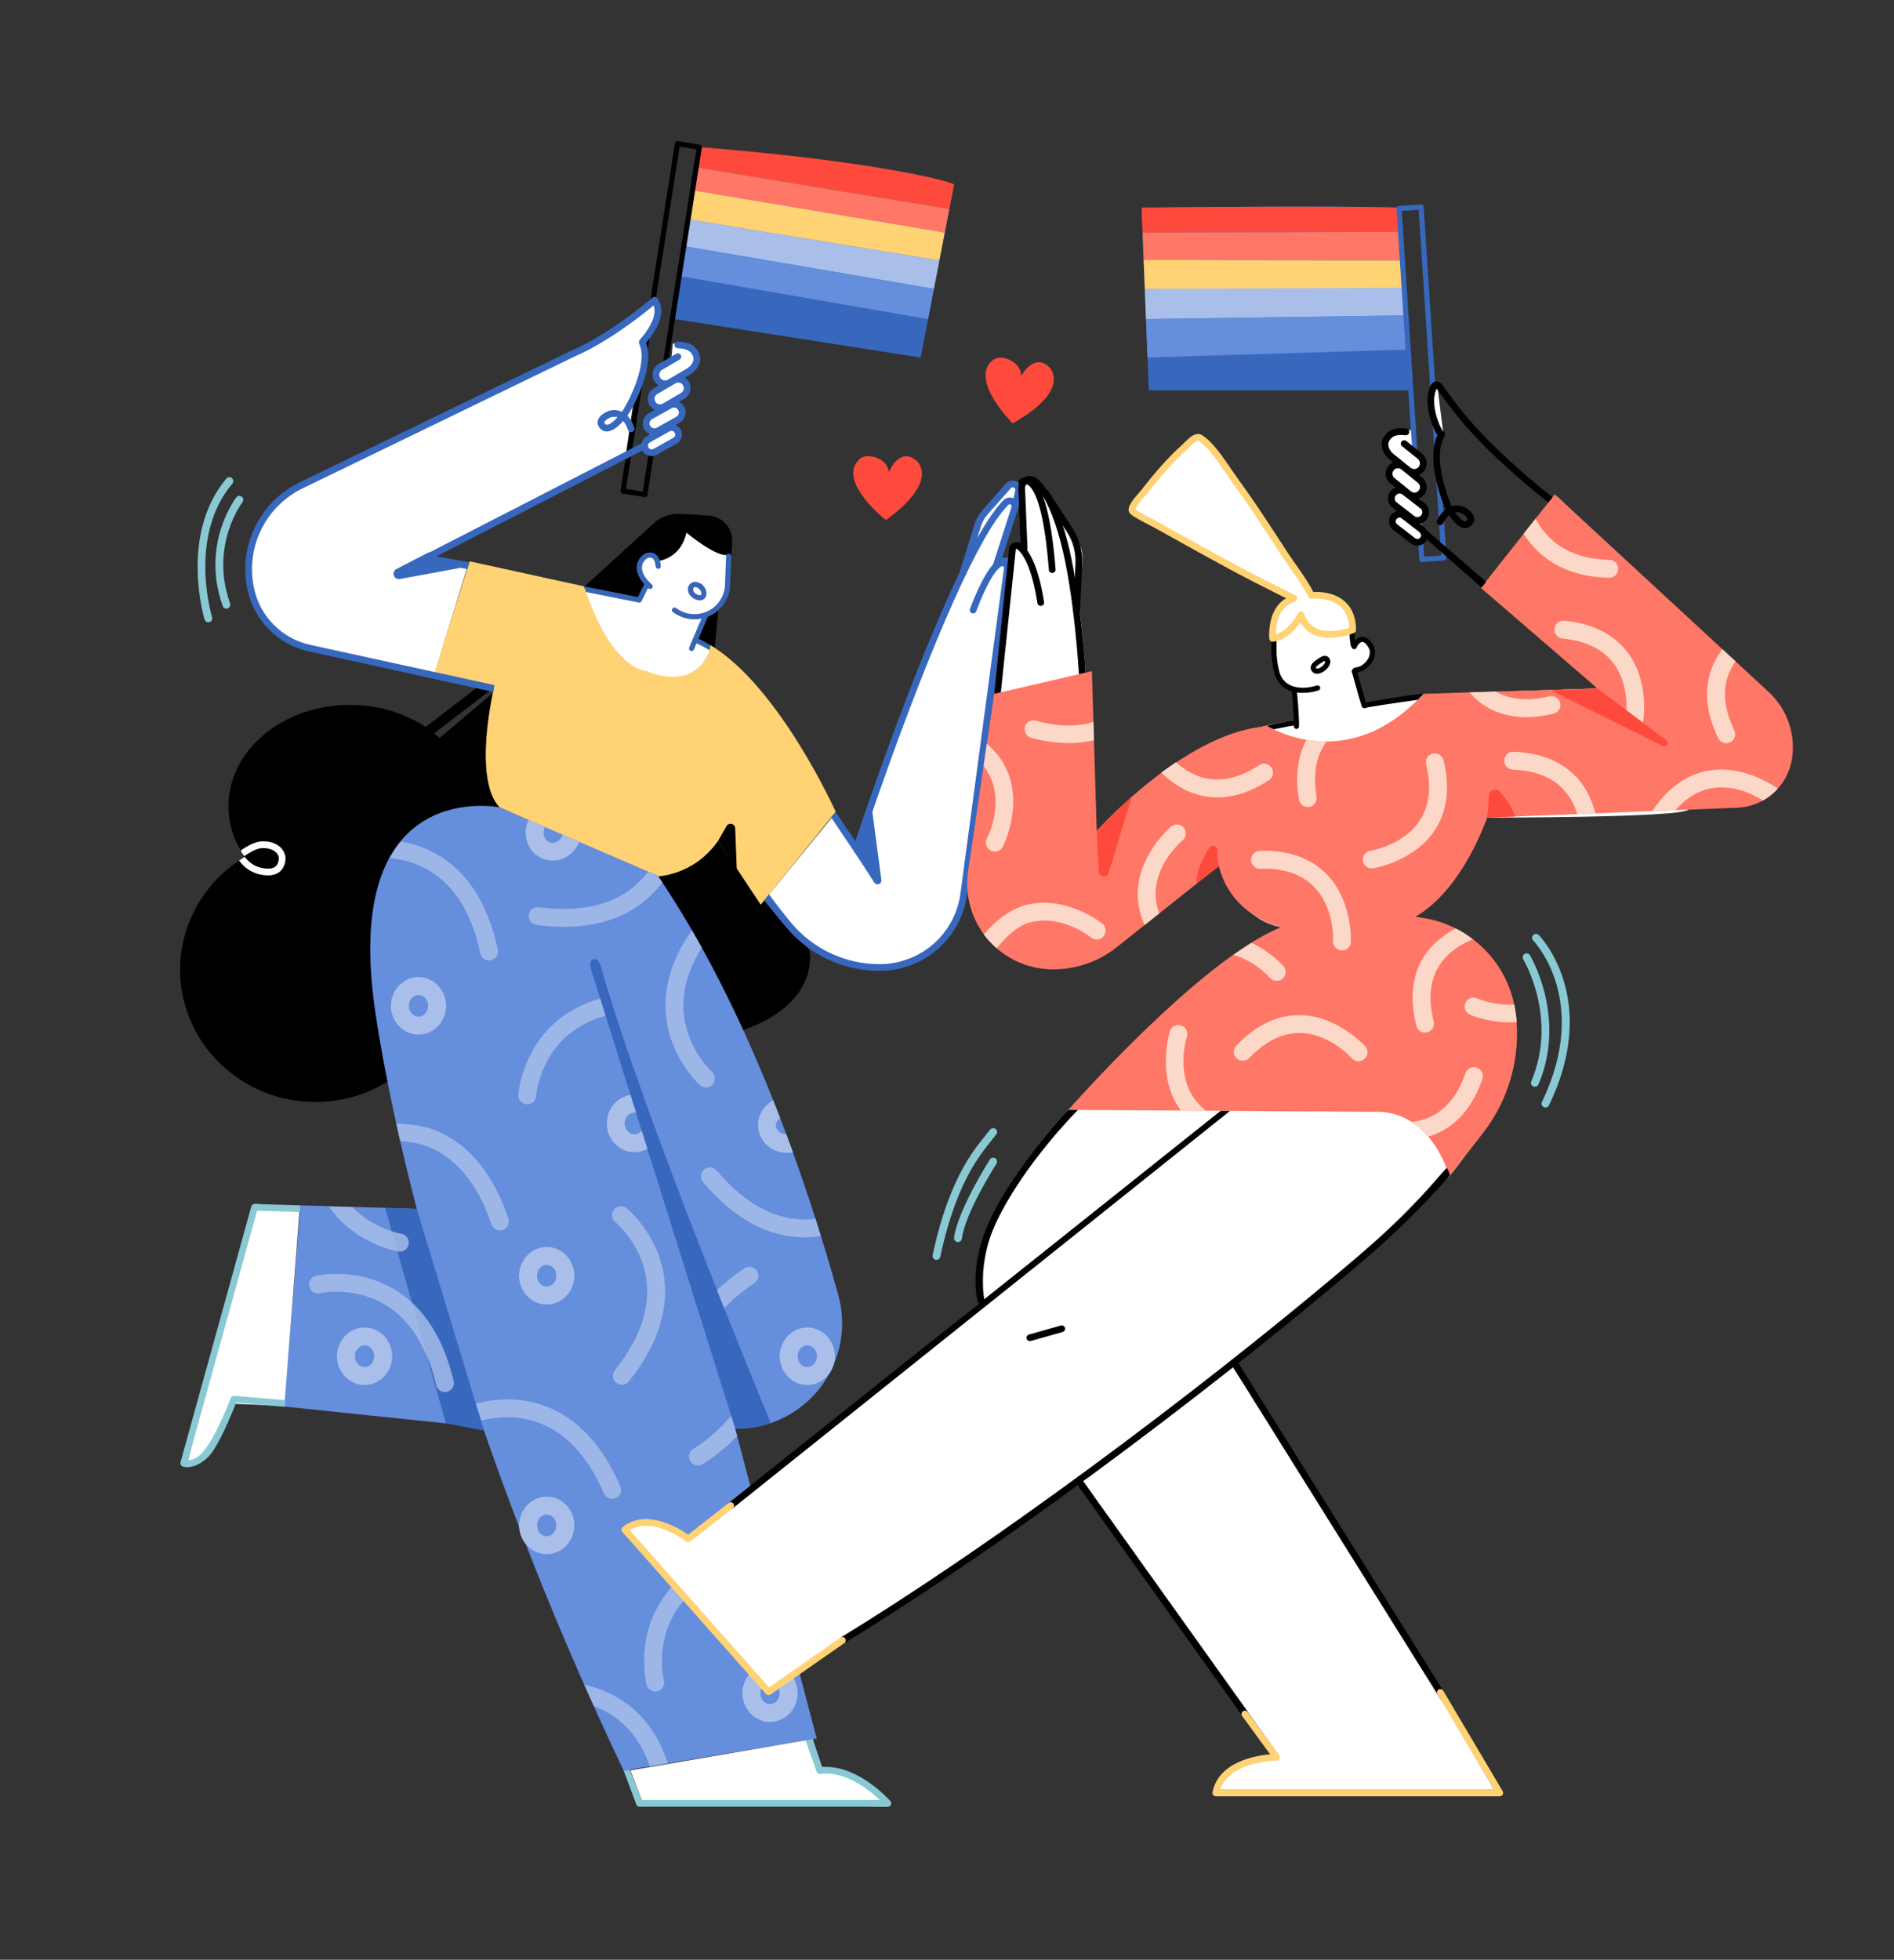 <?xml version="1.0" encoding="UTF-8" standalone="no"?>
<!DOCTYPE svg PUBLIC "-//W3C//DTD SVG 1.1//EN" "http://www.w3.org/Graphics/SVG/1.1/DTD/svg11.dtd">
<svg width="100%" height="100%" viewBox="500 145 1692 1750" version="1.1" xmlns="http://www.w3.org/2000/svg" xmlns:xlink="http://www.w3.org/1999/xlink" xml:space="preserve" xmlns:serif="http://www.serif.com/" style="fill-rule:evenodd;clip-rule:evenodd;stroke-linejoin:round;stroke-miterlimit:2;">
    <rect x="500" y="145" width="1692" height="1750" fill="#333333" stroke="none"/>
    <g transform="matrix(1,0,0,1,222.839,12.329)">
        <g id="CHARACTER-2" serif:id="CHARACTER 2">
            <g>
                <g>
                    <path d="M902.209,264.092C902.209,264.092 1092.62,281.373 1129.44,297.467L1099.6,451.933L880.044,417.61L902.209,264.092Z" style="fill:rgb(56,104,190);"/>
                    <path d="M902.209,264.092L899.366,282.188L1125.21,319.344L1129.44,297.467C1129.95,295.991 1066.22,277.076 902.209,264.092Z" style="fill:rgb(254,74,61);"/>
                    <path d="M1125.21,319.344L899.591,282.225L896.631,302.727L1121.16,340.345L1125.21,319.344Z" style="fill:rgb(255,119,102);"/>
                    <path d="M896.631,302.727L892.868,328.79L1116.34,365.305L1121.16,340.345L896.631,302.727Z" style="fill:rgb(255,210,116);"/>
                    <path d="M892.868,328.79L888.321,352.501L1111.45,390.608L1116.34,365.305L892.868,328.79Z" style="fill:rgb(169,191,234);"/>
                    <path d="M888.321,352.501L885.564,379.377L1106.23,417.61L1111.45,390.608L888.321,352.501Z" style="fill:rgb(101,142,220);"/>
                </g>
                <g transform="matrix(0.643,0.101,-0.155,0.988,-6.11,-527.084)">
                    <path d="M1563.07,642.938L1536.27,642.938C1534.32,642.938 1532.74,641.907 1532.74,640.638C1532.74,639.368 1534.32,638.338 1536.27,638.338L1566.6,638.338C1568.55,638.338 1570.13,639.367 1570.13,640.638L1570.13,954.541C1570.13,955.81 1568.55,956.841 1566.6,956.841C1564.65,956.841 1563.07,955.81 1563.07,954.541L1563.07,642.938Z"/>
                </g>
                <g transform="matrix(0.643,0.101,-0.155,0.988,-6.11,-527.084)">
                    <path d="M1539.8,952.241L1566.6,952.241C1568.55,952.241 1570.13,953.272 1570.13,954.541C1570.13,955.81 1568.55,956.841 1566.6,956.841L1536.27,956.841C1534.32,956.841 1532.74,955.811 1532.74,954.541L1532.74,640.638C1532.74,639.368 1534.32,638.338 1536.27,638.338C1538.22,638.338 1539.8,639.368 1539.8,640.638L1539.8,952.241Z"/>
                </g>
            </g>
            <g>
                <g>
                    <path d="M1000.28,981.067C1000.28,981.067 1012.8,1035.29 923.585,1057.72L857.127,916.794C857.127,916.794 914.243,900.035 918.357,882.073L956.78,940.504L961.705,934.403L1000.28,981.067Z"/>
                    <path d="M865.19,633.928C865.19,633.928 883.41,635.108 890.543,608.054C890.543,608.054 913.831,631.088 930.525,628.63C930.525,628.63 930.867,623.318 931.281,616.881C931.664,610.935 929.664,605.081 925.722,600.613C921.78,596.144 916.222,593.429 910.274,593.068C901.718,592.547 892.242,591.97 884.786,591.517C876.224,590.996 867.814,593.961 861.472,599.738C841.538,617.896 798.509,657.091 798.509,657.091L848.251,668.449L854.487,653.904C854.487,653.904 840.672,635.731 856.151,628.465C856.151,628.465 862.207,624.955 865.19,633.928Z"/>
                    <g transform="matrix(1.016,0,0,1.061,-14.151,-43.672)">
                        <path d="M907.182,683.355C907.182,683.355 913.066,683.911 918.413,677.824L915.293,711.105L899.681,703.985L907.182,683.355Z"/>
                    </g>
                    <path d="M623.086,1098.14L623.177,1098.6C604.56,1110.06 582.516,1116.7 558.897,1116.7C492.215,1116.7 438.078,1063.79 438.078,998.62C438.078,956.025 461.205,918.667 495.851,897.894C486.562,884.557 481.244,869.071 481.244,852.558C481.244,802.638 529.843,762.109 589.705,762.109C615.271,762.109 638.784,769.502 657.327,781.859L704.737,745.537L716.137,748.325L665.014,787.492C666.688,788.84 668.31,790.232 669.879,791.668L716.595,752.222C717.741,750.524 718.842,749.158 719.879,748.204C719.879,748.204 719.735,748.756 719.485,749.782L721.006,748.498L717.896,756.747C713.107,779.018 702.934,838.278 725.889,855.11C725.889,855.11 714.167,852.432 698.158,853.554L698.155,853.769C689.719,854.549 680.057,856.181 670.511,859.384C649.592,867.183 628.168,884.216 617.046,919.902C611.977,938.365 608.066,966.942 610.782,1009.66C611.304,1015.33 611.965,1021.18 612.774,1027.25L624.526,1097.63L623.086,1098.14Z"/>
                    <g transform="matrix(1,0,0,1,-223.541,-11.153)">
                        <path d="M715.736,903.335C717.331,902.225 719.198,900.946 721.038,899.883C725.566,897.267 730.553,895.216 735.001,895.121C751.231,894.775 756.371,905.509 755.746,911.519C755.198,916.787 753.1,920.457 749.897,922.74C746.813,924.938 742.569,925.875 737.288,925.353C726.231,924.258 719.16,918.896 714.29,912.28C717.078,910.329 719.33,909.027 719.392,909.047C719.248,908.837 719.105,908.627 718.964,908.417C722.966,913.948 728.707,918.474 737.879,919.382C741.435,919.734 744.338,919.334 746.414,917.854C748.371,916.46 749.443,914.114 749.778,910.898C750.194,906.895 745.939,900.889 735.129,901.12C730.62,901.216 725.516,904.026 721.204,906.821C720.415,907.332 719.651,907.845 718.919,908.349C717.74,906.755 716.61,905.156 715.736,903.335Z" style="fill:white;"/>
                    </g>
                </g>
                <path d="M696.722,633.928L664.336,735.612L718.343,747.411C718.343,747.411 699.106,827.4 723.422,853.619L862.453,915.358C862.453,915.358 896.103,915.826 918.784,883.372L956.78,940.504L1023.73,857.556C1023.73,857.556 973.378,745.564 911.709,708.694C911.709,708.694 906.704,750.907 852.026,731.044C829.583,722.891 822.564,709.843 798.743,656.206L696.722,633.928Z" style="fill:rgb(255,210,116);"/>
                <path d="M918.784,883.372C918.784,883.372 922.519,876.813 926.21,870.331C927.123,868.727 928.99,867.923 930.783,868.361C932.576,868.799 933.862,870.373 933.933,872.217C934.516,887.363 935.348,908.964 935.348,908.964L918.784,883.372Z"/>
                <g>
                    <g>
                        <g transform="matrix(1,0,0,1,-223.541,-11.153)">
                            <path d="M1134.77,723.691C1134.77,723.691 1125.59,762.172 1076.87,742.7C1076.87,742.7 1046.85,741.54 1023.04,668.715L1072.35,679.356L1078.88,666.803C1078.88,666.803 1060.18,638.638 1084.98,640.808L1089.97,644.584C1089.97,644.584 1109.21,641.933 1113.9,619.502C1113.9,619.502 1142.64,643.44 1152.15,638.981C1152.15,638.981 1160.59,686.72 1130.71,693.472L1122.45,713.838L1134.77,723.691Z" style="fill:white;"/>
                        </g>
                        <path d="M846.995,665.797L852.165,655.314C852.727,654.176 854.107,653.707 855.246,654.269C856.384,654.83 856.852,656.211 856.291,657.349L850.314,669.466C849.842,670.423 848.773,670.93 847.733,670.689L800.843,661.371L798.728,656.255L846.995,665.797Z" style="fill:rgb(55,102,183);"/>
                        <path d="M925.812,629.311C925.812,629.311 925.322,641.954 924.819,654.96C924.47,663.961 919.69,672.206 912.052,676.981C904.414,681.755 894.908,682.44 886.664,678.81C884.682,677.937 882.794,676.877 881.06,675.592C880.04,674.836 878.598,675.051 877.842,676.071C877.087,677.091 877.301,678.532 878.321,679.288C880.329,680.777 882.514,682.008 884.81,683.02C894.448,687.264 905.561,686.463 914.49,680.881C923.419,675.3 929.008,665.661 929.415,655.138C929.919,642.132 930.408,629.489 930.408,629.489C930.457,628.221 929.467,627.151 928.199,627.102C926.931,627.053 925.861,628.043 925.812,629.311Z" style="fill:rgb(55,102,183);"/>
                        <path d="M905.319,681.491L892.886,710.837C892.391,712.006 892.937,713.357 894.106,713.852C895.275,714.347 896.626,713.8 897.121,712.631L909.555,683.286C910.05,682.117 909.503,680.766 908.334,680.27C907.165,679.775 905.814,680.322 905.319,681.491Z" style="fill:rgb(55,102,183);"/>
                        <path d="M897.335,706.214C901.497,708.048 905.655,710.139 909.809,712.512C910.218,712.745 911.023,713.266 911.023,713.266C911.527,711.453 911.709,708.694 911.709,708.694C911.709,708.694 903.287,703.81 899.191,702.005C898.029,701.493 896.67,702.02 896.158,703.182C895.646,704.343 896.174,705.702 897.335,706.214Z" style="fill:rgb(55,102,183);"/>
                        <path d="M904.14,654.533C901.365,652.32 898.163,651.791 895.808,652.691C894.009,653.378 892.563,654.844 891.982,657.227C891.681,658.461 892.438,659.706 893.671,660.007C894.905,660.307 896.15,659.55 896.451,658.317C896.972,656.181 899.371,656.614 901.272,658.13C902.264,658.921 903.712,658.758 904.504,657.766C905.295,656.773 905.132,655.325 904.14,654.533Z" style="fill:rgb(55,102,183);"/>
                        <path d="M891.982,657.227C891.247,660.241 892.345,663.035 894.353,665.135C896.19,667.056 898.789,668.349 901.134,668.662C903.044,668.916 904.799,668.529 906.08,667.56C907.412,666.552 908.373,664.893 908.296,662.322C908.257,660.978 907.761,657.421 904.14,654.533C903.148,653.742 901.699,653.905 900.908,654.897C900.116,655.89 900.279,657.338 901.272,658.13C903.307,659.753 903.676,661.703 903.698,662.458C903.718,663.13 903.653,663.628 903.305,663.891C902.906,664.193 902.336,664.181 901.741,664.102C900.331,663.914 898.782,663.111 897.678,661.956C896.744,660.979 896.109,659.719 896.451,658.317C896.751,657.084 895.994,655.838 894.761,655.538C893.528,655.237 892.282,655.994 891.982,657.227Z" style="fill:rgb(55,102,183);"/>
                        <path d="M859.45,654.55C859.45,654.55 855.283,651.146 852.613,646.412C850.204,642.139 849.051,636.652 854.459,631.846C855.177,631.206 856.067,630.799 857.018,630.674C857.996,630.539 859.246,630.574 860.308,631.453C861.641,632.557 862.577,634.726 862.898,638.548C863.004,639.813 864.117,640.754 865.382,640.647C866.647,640.541 867.588,639.428 867.482,638.163C867.01,632.548 865.2,629.532 863.241,627.91C861.01,626.063 858.422,625.836 856.403,626.115C854.554,626.357 852.805,627.158 851.401,628.41C843.869,635.103 845.249,642.718 848.607,648.672C851.704,654.165 856.54,658.113 856.54,658.113C857.523,658.916 858.974,658.77 859.777,657.786C860.579,656.803 860.433,655.353 859.45,654.55Z" style="fill:rgb(55,102,183);"/>
                    </g>
                    <g>
                        <path d="M828.008,426.323C828.008,426.323 860.876,403.955 861.945,400.737C861.945,400.737 869.519,420.994 851.312,437.658C851.312,437.658 856.116,465.431 844.232,482.403L836.548,536.407L649.84,633.305L694.617,639.205L664.508,736.158C664.508,736.158 607.57,723.354 558.03,712.213C518.275,703.273 493.235,663.867 502.027,624.078C502.028,624.078 502.028,624.077 502.028,624.076C507.242,600.481 522.703,580.438 544.202,569.404C594.631,543.524 683.463,497.935 683.463,497.935L788.659,447.667" style="fill:white;"/>
                        <path d="M667.147,629.444L696.398,634.723L694.669,640.886L657.522,633.661C656.269,633.413 655.31,632.4 655.132,631.135C654.954,629.871 655.596,628.632 656.732,628.049L851.544,527.982C853.017,527.226 854.827,527.807 855.583,529.28C856.34,530.753 855.758,532.563 854.285,533.319L667.147,629.444Z" style="fill:rgb(55,104,190);"/>
                        <path d="M790.243,451.127L547.566,568.721C513.701,585.131 495.774,622.858 504.44,659.478C504.44,659.479 504.44,659.479 504.44,659.48C510.255,684.053 529.648,703.113 554.317,708.503C614.818,721.722 718.913,744.463 718.913,744.463L717.786,750.493C717.786,750.493 613.537,727.584 553.037,714.365C526.112,708.482 504.948,687.68 498.601,660.862C498.601,660.861 498.601,660.86 498.601,660.86C489.287,621.503 508.554,580.958 544.95,563.321C633.26,520.529 787.683,445.701 787.683,445.701L787.804,445.645C823.536,430.261 859.974,398.476 859.974,398.476C860.607,397.924 861.443,397.663 862.278,397.756C863.113,397.849 863.871,398.288 864.367,398.967C869.248,405.644 868.501,413.766 865.561,421.122C861.521,431.229 853.459,439.738 853.459,439.738C852.32,440.939 850.419,440.99 849.218,439.85C848.017,438.71 847.967,436.81 849.106,435.609C849.106,435.609 856.36,427.973 859.989,418.895C861.754,414.479 862.724,409.679 861.092,405.388C851.758,413.161 820.75,437.977 790.243,451.127Z" style="fill:rgb(55,104,190);"/>
                        <path d="M882.474,451.092C882.474,451.092 857.178,460.815 864.024,471.313L869.721,475.292C869.721,475.292 851.731,488.176 865.954,497.461C865.954,497.461 845.781,508.05 860.994,518.911C852.906,520.702 849.721,540.741 861.89,536.925C865.021,535.943 883.447,522.56 883.447,522.56C883.447,522.56 884.189,515.783 877.74,513.148C877.74,513.148 895.361,495.372 882.839,493.447L881.806,488.546C881.806,488.546 901.981,474.526 883.501,470.946C883.501,470.946 917.999,447.61 883.507,439.129L878.217,439.47L876.886,454.38" style="fill:white;"/>
                        <g transform="matrix(0.46,0.782,-0.862,0.507,888.86,-456.107)">
                            <path d="M885.42,468.215C878.774,468.215 873.379,473.111 873.379,479.142C873.379,479.142 873.379,498.108 873.379,498.108C873.379,504.139 878.774,509.035 885.42,509.035C887.245,509.035 888.726,507.69 888.726,506.035C888.726,504.379 887.245,503.035 885.42,503.035C882.424,503.035 879.991,500.827 879.991,498.108C879.991,498.108 879.991,479.142 879.991,479.142C879.991,476.423 882.424,474.215 885.42,474.215C887.245,474.215 888.726,472.871 888.726,471.215C888.726,469.56 887.245,468.215 885.42,468.215Z" style="fill:rgb(55,104,190);"/>
                        </g>
                        <g transform="matrix(0.46,0.782,-0.862,0.507,888.86,-456.107)">
                            <path d="M885.42,509.035C892.066,509.035 897.462,504.139 897.462,498.108L897.462,479.142C897.462,473.111 892.066,468.215 885.42,468.215C883.595,468.215 882.114,469.56 882.114,471.215C882.114,472.871 883.595,474.215 885.42,474.215C888.417,474.215 890.849,476.423 890.849,479.142L890.849,498.108C890.849,500.827 888.417,503.035 885.42,503.035C883.595,503.035 882.114,504.379 882.114,506.035C882.114,507.69 883.595,509.035 885.42,509.035Z" style="fill:rgb(55,104,190);"/>
                        </g>
                        <g transform="matrix(0.472,0.801,-0.9,0.53,901.767,-505.983)">
                            <path d="M873.519,480.976L873.457,498.26C873.457,504.137 878.818,508.907 885.42,508.907C892.023,508.907 897.383,504.137 897.383,498.26L897.383,478.99C897.383,476.046 895.254,464.773 883.57,463.789C874.767,463.048 869.589,467.231 864.279,474.249C863.284,475.565 863.676,477.351 865.154,478.237C866.631,479.122 868.639,478.773 869.634,477.458C873.406,472.473 876.71,468.982 882.962,469.509C886.321,469.792 888.245,471.612 889.355,473.54C890.606,475.711 890.928,478.037 890.928,478.99L890.928,498.26C890.928,500.966 888.46,503.162 885.42,503.162C882.38,503.162 879.912,500.966 879.912,498.26C879.912,498.269 879.975,480.995 879.975,480.995C879.98,479.409 878.539,478.118 876.757,478.113C874.976,478.108 873.525,479.391 873.519,480.976Z" style="fill:rgb(55,104,190);"/>
                        </g>
                        <g transform="matrix(0.412,0.736,-0.873,0.489,932.31,-384.717)">
                            <path d="M885.42,468.217C878.635,468.217 873.126,472.859 873.126,478.576L873.126,498.674C873.126,504.392 878.635,509.033 885.42,509.033C887.384,509.033 888.979,507.69 888.979,506.035C888.979,504.38 887.384,503.036 885.42,503.036C882.563,503.036 880.243,501.082 880.243,498.674C880.243,498.674 880.243,478.576 880.243,478.576C880.243,476.168 882.563,474.214 885.42,474.214C887.384,474.214 888.979,472.87 888.979,471.215C888.979,469.561 887.384,468.217 885.42,468.217Z" style="fill:rgb(55,104,190);"/>
                        </g>
                        <g transform="matrix(0.412,0.736,-0.873,0.489,932.31,-384.717)">
                            <path d="M885.42,509.033C892.205,509.033 897.714,504.392 897.714,498.674L897.714,478.576C897.714,472.859 892.205,468.217 885.42,468.217C883.456,468.217 881.861,469.561 881.861,471.215C881.861,472.87 883.456,474.214 885.42,474.214C888.277,474.214 890.597,476.168 890.597,478.576L890.597,498.674C890.597,501.082 888.277,503.036 885.42,503.036C883.456,503.036 881.861,504.38 881.861,506.035C881.861,507.69 883.456,509.033 885.42,509.033Z" style="fill:rgb(55,104,190);"/>
                        </g>
                        <g transform="matrix(0.354,0.632,-0.826,0.462,958.357,-259.657)">
                            <path d="M885.42,468.045C878.313,468.045 872.542,472.461 872.542,477.9C872.542,477.9 872.542,499.35 872.542,499.35C872.542,504.789 878.313,509.205 885.42,509.205C887.706,509.205 889.563,507.784 889.563,506.035C889.563,504.285 887.706,502.865 885.42,502.865C882.885,502.865 880.827,501.29 880.827,499.35C880.827,499.35 880.827,477.9 880.827,477.9C880.827,475.96 882.885,474.385 885.42,474.385C887.706,474.385 889.563,472.965 889.563,471.215C889.563,469.466 887.706,468.045 885.42,468.045Z" style="fill:rgb(55,104,190);"/>
                        </g>
                        <g transform="matrix(0.354,0.632,-0.826,0.462,958.357,-259.657)">
                            <path d="M885.42,509.205C892.528,509.205 898.298,504.789 898.298,499.35C898.298,499.35 898.298,477.9 898.298,477.9C898.298,472.461 892.528,468.045 885.42,468.045C883.134,468.045 881.278,469.466 881.278,471.215C881.278,472.965 883.134,474.385 885.42,474.385C887.955,474.385 890.013,475.96 890.013,477.9C890.013,477.9 890.013,499.35 890.013,499.35C890.013,501.29 887.955,502.865 885.42,502.865C883.134,502.865 881.278,504.285 881.278,506.035C881.278,507.784 883.134,509.205 885.42,509.205Z" style="fill:rgb(55,104,190);"/>
                        </g>
                        <path d="M832.771,500.375C833.431,499.451 833.95,498.658 834.289,498.091C837.862,492.12 842.403,483.113 845.744,473.469C849.868,461.566 852.336,448.67 848.221,439.644C847.534,438.138 848.199,436.357 849.706,435.67C851.212,434.983 852.993,435.648 853.68,437.155C858.333,447.36 856.076,461.975 851.414,475.433C847.921,485.514 843.173,494.93 839.438,501.172C839.035,501.845 838.412,502.784 837.618,503.876C840.478,506.763 842.563,510.622 843.837,514.723C844.329,516.304 843.444,517.986 841.863,518.478C840.281,518.969 838.599,518.084 838.107,516.503C837.202,513.588 835.801,510.735 833.85,508.582C830.882,511.956 827.207,515.392 823.712,516.924C819.876,518.606 816.208,518.374 813.256,515.228C811.674,513.542 811.066,511.805 811.03,510.155C810.995,508.529 811.543,506.932 812.569,505.469C814.927,502.107 820.124,499.496 823.406,499.029C826.939,498.528 830.066,499.078 832.771,500.375ZM828.839,505.281C827.459,504.861 825.932,504.731 824.25,504.97C822.509,505.217 819.924,506.422 818.238,508.047C817.604,508.659 817.013,509.28 817.029,510.026C817.037,510.398 817.274,510.741 817.631,511.122C819.232,512.828 821.311,511.669 823.403,510.227C825.306,508.915 827.18,507.12 828.839,505.281Z" style="fill:rgb(55,104,190);"/>
                        <path d="M660.346,625.809C660.346,625.809 645.785,633.314 631.313,640.773C629.215,641.854 628.226,644.309 628.987,646.543C629.748,648.777 632.031,650.116 634.353,649.691C658.669,645.24 688.17,639.839 688.17,639.839L660.346,625.809Z" style="fill:rgb(55,104,190);"/>
                    </g>
                    <g>
                        <path d="M649.457,1212.13C619.4,1096.09 611.187,1027.31 611.187,1027.31C585.112,825.269 723.422,853.619 723.422,853.619L864.91,914.726C945.359,1033.42 997.219,1185.33 1026.16,1289.44C1033.95,1317.98 1027.89,1348.53 1009.78,1371.94C991.664,1395.34 963.611,1408.88 934.021,1408.49C934.021,1408.49 934.021,1408.49 934.021,1408.49L1006.77,1685.09L834.33,1713.83C780.964,1601.84 739.926,1498.19 708.499,1407.12L530.691,1388.63L545.595,1208.99L649.456,1212.13L649.457,1212.13Z" style="fill:rgb(101,142,220);"/>
                        <path d="M805.233,998.545L934.021,1408.49C940.632,1408.28 954.921,1407.81 965.725,1403.29C965.725,1403.29 853.026,1133.22 814.028,996.036C812.644,991.182 810.771,988.66 807.464,989.209C804.18,989.754 803.848,993.691 805.233,998.545Z" style="fill:rgb(55,104,190);"/>
                        <g transform="matrix(1,0,0,1,0,13.192)">
                            <path d="M621.308,1198.09L675.522,1390.5L709.517,1396.88L649.456,1198.94L621.308,1198.09Z" style="fill:rgb(55,104,190);"/>
                        </g>
                    </g>
                    <g>
                        <path d="M659.652,1030.85C659.652,1036.06 655.919,1040.53 651.01,1040.53C646.101,1040.53 642.368,1036.06 642.368,1030.85C642.368,1026.43 638.783,1022.85 634.368,1022.85C629.952,1022.85 626.368,1026.43 626.368,1030.85C626.368,1045.15 637.546,1056.53 651.01,1056.53C664.473,1056.53 675.652,1045.15 675.652,1030.85C675.652,1026.43 672.068,1022.85 667.652,1022.85C663.237,1022.85 659.652,1026.43 659.652,1030.85Z" style="fill:rgb(169,191,234);"/>
                        <path d="M642.368,1030.85C642.368,1025.63 646.101,1021.17 651.01,1021.17C655.919,1021.17 659.652,1025.63 659.652,1030.85C659.652,1035.26 663.237,1038.85 667.652,1038.85C672.068,1038.85 675.652,1035.26 675.652,1030.85C675.652,1016.54 664.473,1005.17 651.01,1005.17C637.546,1005.17 626.368,1016.54 626.368,1030.85C626.368,1035.26 629.952,1038.85 634.368,1038.85C638.783,1038.85 642.368,1035.26 642.368,1030.85Z" style="fill:rgb(169,191,234);"/>
                        <path d="M749.551,864.904L763.907,871.104C763.815,871.57 763.68,872.033 763.501,872.49C761.592,877.344 763.432,882.866 768.001,884.663C772.569,886.459 777.678,883.67 779.586,878.816C779.693,878.545 779.812,878.283 779.945,878.031L794.592,884.357C794.556,884.462 794.518,884.567 794.477,884.671C789.242,897.983 774.675,904.48 762.145,899.553C749.616,894.626 743.376,879.947 748.611,866.635C748.857,866.008 749.175,865.429 749.551,864.904Z" style="fill:rgb(169,191,234);"/>
                        <g transform="matrix(1,0,0,1,-48.205,312.893)">
                            <path d="M659.652,1030.85C659.652,1036.06 655.919,1040.53 651.01,1040.53C646.101,1040.53 642.368,1036.06 642.368,1030.85C642.368,1026.43 638.783,1022.85 634.368,1022.85C629.952,1022.85 626.368,1026.43 626.368,1030.85C626.368,1045.15 637.546,1056.53 651.01,1056.53C664.473,1056.53 675.652,1045.15 675.652,1030.85C675.652,1026.43 672.068,1022.85 667.652,1022.85C663.237,1022.85 659.652,1026.43 659.652,1030.85Z" style="fill:rgb(169,191,234);"/>
                        </g>
                        <g transform="matrix(1,0,0,1,-48.205,312.893)">
                            <path d="M642.368,1030.85C642.368,1025.63 646.101,1021.17 651.01,1021.17C655.919,1021.17 659.652,1025.63 659.652,1030.85C659.652,1035.26 663.237,1038.85 667.652,1038.85C672.068,1038.85 675.652,1035.26 675.652,1030.85C675.652,1016.54 664.473,1005.17 651.01,1005.17C637.546,1005.17 626.368,1016.54 626.368,1030.85C626.368,1035.26 629.952,1038.85 634.368,1038.85C638.783,1038.85 642.368,1035.26 642.368,1030.85Z" style="fill:rgb(169,191,234);"/>
                        </g>
                        <path d="M840.378,1110.41L845.365,1126.29C844.89,1126.2 844.4,1126.15 843.898,1126.15C838.989,1126.15 835.255,1130.62 835.255,1135.83C835.255,1141.05 838.989,1145.52 843.898,1145.52C846.525,1145.52 848.816,1144.24 850.378,1142.25L855.482,1158.49C852.015,1160.42 848.066,1161.52 843.898,1161.52C830.434,1161.52 819.255,1150.14 819.255,1135.83C819.255,1122.8 828.541,1112.19 840.378,1110.41Z" style="fill:rgb(169,191,234);"/>
                        <g transform="matrix(1,0,0,1,114.546,241.009)">
                            <path d="M659.652,1030.85C659.652,1036.06 655.919,1040.53 651.01,1040.53C646.101,1040.53 642.368,1036.06 642.368,1030.85C642.368,1026.43 638.783,1022.85 634.368,1022.85C629.952,1022.85 626.368,1026.43 626.368,1030.85C626.368,1045.15 637.546,1056.53 651.01,1056.53C664.473,1056.53 675.652,1045.15 675.652,1030.85C675.652,1026.43 672.068,1022.85 667.652,1022.85C663.237,1022.85 659.652,1026.43 659.652,1030.85Z" style="fill:rgb(169,191,234);"/>
                        </g>
                        <g transform="matrix(1,0,0,1,114.546,241.009)">
                            <path d="M642.368,1030.85C642.368,1025.63 646.101,1021.17 651.01,1021.17C655.919,1021.17 659.652,1025.63 659.652,1030.85C659.652,1035.26 663.237,1038.85 667.652,1038.85C672.068,1038.85 675.652,1035.26 675.652,1030.85C675.652,1016.54 664.473,1005.17 651.01,1005.17C637.546,1005.17 626.368,1016.54 626.368,1030.85C626.368,1035.26 629.952,1038.85 634.368,1038.85C638.783,1038.85 642.368,1035.26 642.368,1030.85Z" style="fill:rgb(169,191,234);"/>
                        </g>
                        <g transform="matrix(1,0,0,1,114.546,463.946)">
                            <path d="M642.368,1030.85C642.368,1025.63 646.101,1021.17 651.01,1021.17C655.919,1021.17 659.652,1025.63 659.652,1030.85C659.652,1035.26 663.237,1038.85 667.652,1038.85C672.068,1038.85 675.652,1035.26 675.652,1030.85C675.652,1016.54 664.473,1005.17 651.01,1005.17C637.546,1005.17 626.368,1016.54 626.368,1030.85C626.368,1035.26 629.952,1038.85 634.368,1038.85C638.783,1038.85 642.368,1035.26 642.368,1030.85Z" style="fill:rgb(169,191,234);"/>
                        </g>
                        <g transform="matrix(1,0,0,1,114.546,463.946)">
                            <path d="M659.652,1030.85C659.652,1036.06 655.919,1040.53 651.01,1040.53C646.101,1040.53 642.368,1036.06 642.368,1030.85C642.368,1026.43 638.783,1022.85 634.368,1022.85C629.952,1022.85 626.368,1026.43 626.368,1030.85C626.368,1045.15 637.546,1056.53 651.01,1056.53C664.473,1056.53 675.652,1045.15 675.652,1030.85C675.652,1026.43 672.068,1022.85 667.652,1022.85C663.237,1022.85 659.652,1026.43 659.652,1030.85Z" style="fill:rgb(169,191,234);"/>
                        </g>
                        <g transform="matrix(1,0,0,1,314.063,613.792)">
                            <path d="M642.368,1030.85C642.368,1025.63 646.101,1021.17 651.01,1021.17C655.919,1021.17 659.652,1025.63 659.652,1030.85C659.652,1035.26 663.237,1038.85 667.652,1038.85C672.068,1038.85 675.652,1035.26 675.652,1030.85C675.652,1016.54 664.473,1005.17 651.01,1005.17C637.546,1005.17 626.368,1016.54 626.368,1030.85C626.368,1035.26 629.952,1038.85 634.368,1038.85C638.783,1038.85 642.368,1035.26 642.368,1030.85Z" style="fill:rgb(169,191,234);"/>
                        </g>
                        <g transform="matrix(1,0,0,1,314.063,613.792)">
                            <path d="M659.652,1030.85C659.652,1036.06 655.919,1040.53 651.01,1040.53C646.101,1040.53 642.368,1036.06 642.368,1030.85C642.368,1026.43 638.783,1022.85 634.368,1022.85C629.952,1022.85 626.368,1026.43 626.368,1030.85C626.368,1045.15 637.546,1056.53 651.01,1056.53C664.473,1056.53 675.652,1045.15 675.652,1030.85C675.652,1026.43 672.068,1022.85 667.652,1022.85C663.237,1022.85 659.652,1026.43 659.652,1030.85Z" style="fill:rgb(169,191,234);"/>
                        </g>
                        <g transform="matrix(1,0,0,1,347.348,312.893)">
                            <path d="M642.368,1030.85C642.368,1025.63 646.101,1021.17 651.01,1021.17C655.919,1021.17 659.652,1025.63 659.652,1030.85C659.652,1035.26 663.237,1038.85 667.652,1038.85C672.068,1038.85 675.652,1035.26 675.652,1030.85C675.652,1016.54 664.473,1005.17 651.01,1005.17C637.546,1005.17 626.368,1016.54 626.368,1030.85C626.368,1035.26 629.952,1038.85 634.368,1038.85C638.783,1038.85 642.368,1035.26 642.368,1030.85Z" style="fill:rgb(169,191,234);"/>
                        </g>
                        <g transform="matrix(1,0,0,1,347.348,312.893)">
                            <path d="M659.652,1030.85C659.652,1036.06 655.919,1040.53 651.01,1040.53C646.101,1040.53 642.368,1036.06 642.368,1030.85C642.368,1026.43 638.783,1022.85 634.368,1022.85C629.952,1022.85 626.368,1026.43 626.368,1030.85C626.368,1045.15 637.546,1056.53 651.01,1056.53C664.473,1056.53 675.652,1045.15 675.652,1030.85C675.652,1026.43 672.068,1022.85 667.652,1022.85C663.237,1022.85 659.652,1026.43 659.652,1030.85Z" style="fill:rgb(169,191,234);"/>
                        </g>
                        <path d="M967.855,1115.22L974.063,1130.89C971.932,1132.7 970.244,1134.9 970.322,1137.56C970.344,1138.29 970.471,1139.04 970.713,1139.78C971.908,1143.42 975.721,1145.48 979.582,1145.45L985.481,1161.52C972.662,1164.42 959.454,1156.79 955.51,1144.77C951.79,1133.42 957.126,1121 967.855,1115.22Z" style="fill:rgb(169,191,234);"/>
                        <path d="M799.111,1637.02C811.25,1639.71 826.233,1645.22 840.108,1656.38C853.486,1667.15 865.985,1683.19 873.682,1707.27L857.684,1709.94C851.123,1690.78 841.082,1677.7 830.078,1668.85C822.707,1662.92 814.966,1658.89 807.708,1656.16L799.111,1637.02ZM870.284,1633.11C870.284,1633.11 862.957,1604.59 878.123,1576.19C888.493,1556.76 909.39,1537.73 949.482,1527.14C953.751,1526.01 956.301,1521.63 955.174,1517.36C954.046,1513.09 949.665,1510.54 945.396,1511.67C899.395,1523.82 875.907,1546.37 864.008,1568.65C845.77,1602.81 854.8,1637.14 854.8,1637.14C855.912,1641.41 860.284,1643.98 864.557,1642.87C868.83,1641.76 871.396,1637.38 870.284,1633.11L870.284,1633.11ZM702.346,1385.99C714.343,1382.72 737.79,1378.78 763.077,1387.82C786.866,1396.32 812.609,1416.25 831.371,1459.98C833.112,1464.03 831.231,1468.74 827.173,1470.48C823.116,1472.22 818.408,1470.34 816.667,1466.29C800.315,1428.18 778.424,1410.3 757.691,1402.88C736.601,1395.35 717.05,1398.58 707.101,1401.25L702.346,1385.99ZM930.379,1396.9L935.771,1415.14C927.599,1423.2 917.252,1432.51 904.887,1440.14C901.129,1442.45 896.196,1441.28 893.879,1437.52C891.562,1433.77 892.733,1428.83 896.491,1426.52C911.091,1417.52 922.152,1406.39 930.379,1396.9ZM563.066,1287.49C563.066,1287.49 591.777,1280.95 619.755,1296.88C638.887,1307.78 657.343,1329.19 666.835,1369.55C667.846,1373.85 672.156,1376.52 676.454,1375.51C680.752,1374.5 683.421,1370.19 682.41,1365.89C671.52,1319.58 649.626,1295.48 627.673,1282.98C594.025,1263.81 559.461,1271.9 559.461,1271.9C555.159,1272.9 552.474,1277.2 553.469,1281.5C554.464,1285.8 558.764,1288.49 563.066,1287.49L563.066,1287.49ZM826.882,1224.01C826.882,1224.01 849.758,1242.55 854.499,1274.4C857.741,1296.17 852.297,1323.91 826.405,1356.3C823.648,1359.75 824.21,1364.79 827.659,1367.55C831.108,1370.3 836.146,1369.74 838.903,1366.29C868.61,1329.13 874.044,1297.03 870.324,1272.04C864.623,1233.74 836.917,1211.55 836.917,1211.55C833.479,1208.78 828.438,1209.32 825.669,1212.76C822.899,1216.2 823.443,1221.24 826.882,1224.01L826.882,1224.01ZM917.711,1284.65C924.57,1278.09 932.664,1271.57 942.189,1265.2C945.86,1262.75 950.832,1263.74 953.286,1267.41C955.74,1271.08 954.752,1276.05 951.081,1278.51C940.108,1285.84 931.252,1293.35 924.164,1300.89L917.711,1284.65ZM570.83,1209.99L592.015,1210.57C611.406,1230.48 635.624,1234.41 635.624,1234.41L635.624,1234.41C639.985,1235.1 642.962,1239.2 642.268,1243.57C641.575,1247.93 637.472,1250.9 633.111,1250.21C633.111,1250.21 598.039,1244.73 574.052,1214.33C572.955,1212.93 571.879,1211.49 570.83,1209.99ZM1010.45,1236.46C1004.51,1237.37 998.143,1237.79 991.429,1237.45C966.196,1236.21 935.78,1224.6 905.147,1188.2C902.304,1184.82 902.739,1179.77 906.118,1176.92C909.496,1174.08 914.547,1174.52 917.39,1177.9C944.088,1209.62 970.224,1220.39 992.215,1221.47C996.891,1221.7 1001.37,1221.5 1005.6,1220.99L1010.45,1236.46ZM631.163,1135.96C642.095,1136.41 656.29,1137.44 669.237,1143.32C692.239,1153.76 716.243,1175.76 731.318,1220.88C732.717,1225.07 730.453,1229.61 726.265,1231.01C722.077,1232.4 717.541,1230.14 716.142,1225.95C703.004,1186.62 682.669,1166.99 662.621,1157.88C653.39,1153.69 642.781,1152.19 634.644,1151.46L631.163,1135.96ZM813.346,1024.37L818.154,1039.67C802.257,1044.05 790.367,1051.33 781.513,1059.74C758.17,1081.91 756.137,1111.29 756.137,1111.29L756.137,1111.29C755.846,1115.7 752.033,1119.04 747.627,1118.75C743.222,1118.46 739.881,1114.64 740.172,1110.24C740.172,1110.24 742.419,1074.81 770.492,1048.14C780.827,1038.32 794.69,1029.58 813.346,1024.37ZM895.284,963.275L904.003,978.671L904.112,978.87C890.021,1001.25 886.416,1021.25 888.063,1038.01C891.21,1070.06 913.134,1089.72 913.134,1089.72L913.134,1089.72C916.43,1092.65 916.722,1097.72 913.785,1101.01C910.847,1104.31 905.786,1104.6 902.49,1101.66C902.49,1101.66 875.925,1078.12 872.139,1039.58C870.052,1018.33 874.748,992.33 895.284,963.275ZM635.312,884.114C645.736,885.906 657.523,889.551 669.121,896.519C690.775,909.53 712.103,934.128 721.911,980.685C722.821,985.005 720.053,989.252 715.732,990.162C711.412,991.072 707.165,988.304 706.255,983.983C697.706,943.407 679.754,921.574 660.88,910.234C648.342,902.7 635.544,899.802 625.31,898.882C629.052,892.179 632.579,887.368 635.312,884.114ZM865.244,915.221L868.869,920.7C864.643,926.316 859.517,931.883 853.307,936.993C833.8,953.047 803.484,964.914 756.328,958.58C751.952,957.992 748.877,953.962 749.465,949.586C750.052,945.21 754.083,942.135 758.459,942.723C799.557,948.243 826.138,938.63 843.139,924.639C848.308,920.385 852.58,915.756 856.104,911.092L865.244,915.221Z" style="fill:rgb(169,191,234);fill-opacity:0.81;"/>
                    </g>
                    <g>
                        <g transform="matrix(1,0,0,1,-223.541,-11.153)">
                            <path d="M1187.73,942.479C1187.73,942.479 1234.12,1032.12 1312.57,1000C1312.57,1000 1350.98,996.123 1366,932.555L1400.94,646.027C1400.94,646.027 1398.92,644.177 1393.12,648.642C1387.33,653.108 1393.67,645.032 1393.67,645.032L1393.12,648.642C1393.12,648.642 1402.68,601.24 1405.56,593.568L1409.89,579.278C1409.89,579.278 1406.35,565.951 1377.51,605.069L1351.71,673.424L1264.1,899.656L1246.6,872.677L1243.53,874.27L1187.73,942.479Z" style="fill:white;"/>
                        </g>
                        <path d="M1058.21,920.742C1059.08,922.098 1060.78,922.668 1062.3,922.112C1063.81,921.557 1064.74,920.025 1064.53,918.426C1061.38,894.598 1055.65,851.252 1055.65,851.252L1039.43,891.557C1039.43,891.557 1050.24,908.36 1058.21,920.742Z" style="fill:rgb(55,104,190);"/>
                        <path d="M1019.66,862.605L1051.45,909.864C1052.36,911.249 1054.22,911.636 1055.6,910.729C1056.99,909.821 1057.37,907.96 1056.47,906.575L1023.73,857.746L1019.66,862.605Z" style="fill:rgb(55,104,190);"/>
                        <path d="M1174.54,636.557C1172.84,636.879 1171.1,638.171 1169.18,640.341C1168.25,641.405 1166.69,641.665 1165.45,640.963C1164.22,640.261 1163.64,638.789 1164.08,637.437C1164.08,637.437 1174.88,603.828 1180.87,585.213C1181.11,584.452 1180.8,583.622 1180.12,583.202C1179.44,582.783 1178.56,582.881 1178.01,583.427C1164.03,597.35 1146.77,630.003 1129.36,668.831C1088.32,760.309 1046.83,885.985 1046.83,885.985C1046.31,887.558 1044.62,888.413 1043.04,887.894C1041.47,887.375 1040.62,885.677 1041.13,884.104C1041.13,884.104 1082.74,758.096 1123.88,666.375C1141.68,626.688 1159.48,593.407 1173.79,579.161C1176.33,576.666 1180.24,576.227 1183.27,578.096C1186.3,579.965 1187.67,583.66 1186.58,587.049L1172.49,630.87C1174.72,630.224 1176.87,630.363 1178.93,631.106C1180.26,631.585 1181.08,632.926 1180.89,634.326C1180.89,634.326 1155.09,827.084 1141.13,931.326C1135.93,970.165 1102.96,999.27 1063.78,999.614C1063.78,999.614 1063.78,999.614 1063.78,999.614C1031,999.903 999.842,985.395 978.963,960.125C970.54,949.93 959.805,936.757 959.805,936.757L964.188,931.326C964.188,931.326 972.785,943.227 983.589,956.304C1003.32,980.18 1032.76,993.887 1063.73,993.614C1063.73,993.614 1063.73,993.614 1063.73,993.614C1099.93,993.296 1130.38,966.409 1135.18,930.53L1174.54,636.557Z" style="fill:rgb(55,104,190);"/>
                        <path d="M1174.78,565.698C1176.92,562.328 1181.16,560.928 1184.9,562.401C1188.75,563.916 1190.91,568.012 1189.99,572.041C1188.08,580.43 1186.57,587.047 1186.57,587.047C1186.2,588.662 1184.59,589.673 1182.98,589.305C1181.36,588.937 1180.35,587.328 1180.72,585.713C1180.72,585.713 1182.23,579.096 1184.14,570.707C1184.4,569.569 1183.79,568.412 1182.7,567.984C1181.62,567.556 1180.38,567.986 1179.8,568.995C1179.79,568.999 1179.79,569 1179.79,569C1179.69,569.173 1179.58,569.336 1179.44,569.485C1179.44,569.485 1166.68,583.861 1159.56,591.885C1156.76,595.033 1154.67,598.742 1153.43,602.763C1149.25,616.236 1140.26,645.272 1140.26,645.272C1139.77,646.854 1138.09,647.74 1136.51,647.251C1134.93,646.761 1134.04,645.079 1134.53,643.497C1134.53,643.497 1143.52,614.461 1147.69,600.988C1149.19,596.15 1151.71,591.689 1155.07,587.902L1174.78,565.698Z" style="fill:rgb(55,104,190);"/>
                        <path d="M1149.32,678.46C1149.32,678.46 1158.88,651.8 1168.17,641.414C1169.17,640.291 1170.16,639.376 1171.13,638.782C1171.7,638.435 1172.23,638.177 1172.77,638.228C1173.5,638.297 1174.04,638.96 1174.66,639.95C1175.54,641.353 1177.39,641.777 1178.79,640.897C1180.2,640.016 1180.62,638.163 1179.74,636.761C1177.84,633.727 1175.58,632.467 1173.33,632.255C1170.38,631.974 1166.95,633.779 1163.7,637.415C1153.9,648.37 1143.68,676.42 1143.68,676.42C1143.12,677.977 1143.92,679.698 1145.48,680.261C1147.04,680.824 1148.76,680.017 1149.32,678.46Z" style="fill:rgb(55,104,190);"/>
                    </g>
                    <g>
                        <g transform="matrix(1,0,0,1,-223.541,-11.153)">
                            <path d="M768.503,1221.83L728.088,1218.92L668.641,1447.9C668.641,1447.9 693.546,1451.66 709.666,1397.32L754.736,1399.3L768.503,1221.83Z" style="fill:white;"/>
                        </g>
                        <g transform="matrix(1,0,0,1,-223.541,-11.153)">
                            <path d="M1063.89,1724.71L1073.99,1751.15L1293.9,1757.15C1293.9,1757.15 1273.96,1726.54 1235.11,1721.75L1222.32,1697.53L1063.89,1724.71Z" style="fill:white;"/>
                        </g>
                        <path d="M488.199,1385.15C478.9,1408.16 469.782,1427.76 462.296,1434.54C449.298,1446.32 440.136,1442.06 440.136,1442.06C438.735,1441.48 437.987,1439.95 438.392,1438.49L501.656,1209.97C502.015,1208.67 503.198,1207.77 504.547,1207.77L545.595,1208.99L545.097,1214.99L506.829,1213.77L445.1,1436.75C447.01,1436.64 449.863,1436.01 453.389,1433.82C461.415,1428.84 472.135,1409.54 483.399,1381C483.862,1379.82 485.01,1379.06 486.271,1379.1L531.486,1382.89L531.255,1388.95L488.199,1385.15Z" style="fill:rgb(136,201,212);"/>
                        <path d="M1063.2,1740C1058.79,1735.82 1051.68,1729.76 1043.02,1724.82C1033.39,1719.32 1021.83,1715.15 1009.95,1716.8C1008.54,1717 1007.19,1716.18 1006.71,1714.84L996.817,1686.62L1003.25,1685.37L1011.57,1710.59C1023.94,1709.58 1035.94,1713.87 1046,1719.61C1061.71,1728.58 1072.62,1741.02 1072.62,1741.02C1073.39,1741.9 1073.58,1743.16 1073.1,1744.24C1072.61,1745.31 1071.54,1746 1070.36,1746L848.407,1746C847.177,1746 846.071,1745.25 845.618,1744.1L834.33,1713.83L839.725,1712.93L850.446,1740L1063.2,1740Z" style="fill:rgb(136,201,212);"/>
                    </g>
                </g>
            </g>
        </g>
        <g id="CHARACTER-1" serif:id="CHARACTER 1">
            <g>
                <path d="M1526.88,318.051C1444.25,315.958 1373.78,317.906 1297,318.051L1303.44,481.261L1536.27,481.261L1526.88,318.051Z" style="fill:rgb(56,104,190);"/>
                <path d="M1526.88,318.051C1451.32,316.583 1374.08,317.424 1297,318.051L1297.88,340.345L1528.13,339.696L1526.88,318.051Z" style="fill:rgb(254,74,61);"/>
                <path d="M1528.13,339.696L1297.88,340.345L1298.84,364.761L1529.6,365.305L1528.13,339.696Z" style="fill:rgb(255,119,102);"/>
                <path d="M1531.06,390.608L1299.86,390.608L1298.84,364.761L1529.9,365.305L1531.06,390.608Z" style="fill:rgb(255,210,116);"/>
                <path d="M1530.96,389.647L1299.86,390.608L1300.93,417.61L1532.42,414.36L1530.96,389.647Z" style="fill:rgb(169,191,234);"/>
                <path d="M1532.42,414.36L1535.12,444.789L1302.29,451.933L1300.93,417.61L1532.42,414.36Z" style="fill:rgb(101,142,220);"/>
                <g transform="matrix(0.65,-0.043,0.065,0.998,486.736,-254.409)">
                    <path d="M1539.8,642.938L1539.8,954.541C1539.8,955.81 1538.22,956.841 1536.27,956.841C1534.32,956.841 1532.74,955.81 1532.74,954.541L1532.74,640.638C1532.74,639.367 1534.32,638.338 1536.27,638.338L1566.6,638.338C1568.55,638.338 1570.13,639.368 1570.13,640.638C1570.13,641.907 1568.55,642.938 1566.6,642.938L1539.8,642.938Z" style="fill:rgb(55,104,190);"/>
                </g>
                <g transform="matrix(0.65,-0.043,0.065,0.998,486.736,-254.409)">
                    <path d="M1563.07,952.241L1563.07,640.638C1563.07,639.368 1564.65,638.338 1566.6,638.338C1568.55,638.338 1570.13,639.368 1570.13,640.638L1570.13,954.541C1570.13,955.811 1568.55,956.841 1566.6,956.841L1536.27,956.841C1534.32,956.841 1532.74,955.81 1532.74,954.541C1532.74,953.272 1534.32,952.241 1536.27,952.241L1563.07,952.241Z" style="fill:rgb(55,104,190);"/>
                </g>
            </g>
            <g>
                <path d="M1156.38,1292.91L892.013,1506.79C872.465,1493.89 851.453,1485.79 835.312,1498.6L963.704,1643.41L1244.79,1455.37L1420.37,1701.21C1391.97,1704.6 1370.9,1712.42 1367.17,1730.72L1611.76,1730.72C1537.78,1602.29 1459.92,1476.68 1378.7,1353.52L1571.89,1183.05C1674.99,1057.1 1619.91,966.028 1541.48,951.422C1573.21,925.935 1592.63,895.634 1605.55,862.785C1605.55,862.785 1778.41,862.985 1785.49,855.657C1788.57,852.469 1790.35,845.596 1794.57,846.264C1890.26,861.411 1867.99,770.471 1867.99,770.471L1668.74,576.493L1607.44,655.015L1704.21,747.411L1561.11,752.246C1535.94,755.002 1513.56,758.717 1497.42,764.588L1485.9,733.957C1485.9,733.957 1516.05,719.063 1495.13,702.891C1492.84,701.121 1488.4,708.377 1488.4,708.377L1485.6,693.431C1482.6,669.626 1467.8,663.59 1448.62,664.153C1417.44,614.757 1383.66,566.801 1347.4,520.208C1321.99,541.584 1302.64,564.43 1285.41,587.791L1433.22,667.46C1413.7,674.133 1411.34,688.763 1413.56,705.518C1414.43,719.398 1413.54,740.354 1433.22,750.537L1433.22,775.785C1345,790.409 1302.74,827.232 1255.02,878.56C1255.02,878.56 1251.18,793.167 1246.95,733.319C1245.8,717 1243.77,692.206 1241.11,673.195C1239.45,661.403 1247.44,630.264 1242.49,621.11C1231.18,600.185 1221.16,588.04 1213.36,576.493C1203.23,561.473 1193.86,558.953 1190.2,560.569L1194.72,623.928L1182.49,617.299L1165.32,752.246C1154.11,870.19 1105.13,1110 1366,906.015C1378.42,934.205 1395.12,955.408 1421.57,960.676C1349.56,1000.03 1290.95,1062.55 1231.58,1123.76C1165.08,1203.08 1151.1,1250.64 1156.38,1292.91Z" style="fill:white;"/>
                <g>
                    <path d="M1165.32,752.246L1252.61,732.007L1256.89,874.627C1256.89,874.627 1333.24,789.109 1405.02,781.578C1406.68,781.404 1407.89,780.962 1409.59,780.918C1409.59,780.918 1480.26,826.572 1548.71,752.246L1704.21,747.411L1600.09,657.621L1666.12,574.074C1666.12,574.074 1799.34,697.14 1857.28,750.653C1873.75,765.874 1881.53,788.328 1877.99,810.479C1877.99,810.479 1877.99,810.48 1877.99,810.48C1874.11,834.775 1853.63,852.959 1829.04,853.932C1754.05,856.903 1605.55,862.785 1605.55,862.785C1605.55,862.785 1584.76,926.293 1541.48,951.422C1541.48,951.422 1542.87,951.594 1545.28,951.894C1590.26,957.478 1625.7,992.908 1631.3,1037.89C1631.3,1037.89 1631.3,1037.89 1631.3,1037.89C1636.04,1076 1625.42,1114.43 1601.8,1144.71C1586.34,1164.52 1571.89,1183.05 1571.89,1183.05C1571.89,1183.05 1556.24,1122.69 1503.26,1125.49L1231.58,1123.76C1231.58,1123.76 1349.15,989.542 1421.57,960.676C1421.57,960.676 1377.01,950.96 1366,906.015C1366,906.015 1309.25,951.111 1274.76,978.52C1258.05,991.802 1237.2,998.782 1215.86,998.238C1215.85,998.238 1215.85,998.238 1215.85,998.238C1193.94,997.68 1173.32,987.76 1159.2,970.989C1145.09,954.218 1138.84,932.204 1142.03,910.518C1152.37,840.257 1165.32,752.246 1165.32,752.246Z" style="fill:rgb(255,119,102);"/>
                    <g>
                        <path d="M1577.44,961.762C1581.7,963.555 1587.01,966.919 1592.92,971.408C1582.45,975.6 1568.63,983.656 1560.89,998.464C1555.03,1009.67 1552.9,1024.72 1557.97,1044.78C1559.05,1049.06 1556.46,1053.41 1552.18,1054.5C1547.9,1055.58 1543.54,1052.98 1542.46,1048.7C1536.14,1023.71 1539.41,1005.01 1546.71,991.054C1554.07,976.971 1566.51,967.775 1577.44,961.762Z" style="fill:rgb(252,216,200);"/>
                        <path d="M1632.13,1045.37C1609.47,1047.14 1590.33,1038.81 1590.33,1038.8C1586.28,1037.02 1584.45,1032.3 1586.23,1028.26C1588.01,1024.22 1592.73,1022.38 1596.77,1024.16C1596.77,1024.16 1611.93,1030.93 1629.91,1029.67C1630.65,1033.57 1631.89,1040.65 1632.13,1045.37ZM1590.33,1038.8C1590.33,1038.8 1590.33,1038.8 1590.33,1038.8Z" style="fill:rgb(252,216,200);"/>
                        <g transform="matrix(-0.837,-0.547,0.547,-0.837,2318.81,2817.68)">
                            <path d="M1574.14,982.36C1569.06,986.537 1564.36,991.821 1560.89,998.464C1555.03,1009.67 1552.9,1024.72 1557.97,1044.78C1559.05,1049.06 1556.46,1053.41 1552.18,1054.5C1547.9,1055.58 1543.54,1052.98 1542.46,1048.7C1536.14,1023.71 1539.41,1005.01 1546.71,991.054C1548.97,986.727 1551.64,982.853 1554.58,979.395C1562.99,981.463 1570.37,982.146 1574.14,982.36Z" style="fill:rgb(252,216,200);"/>
                        </g>
                        <g transform="matrix(0.532,0.847,-0.847,0.532,1449.24,-797.961)">
                            <path d="M1604.26,951.486C1604.26,951.486 1563.8,958.346 1546.71,991.054C1539.41,1005.01 1536.14,1023.71 1542.46,1048.7C1543.54,1052.98 1547.9,1055.58 1552.18,1054.5C1556.46,1053.41 1559.05,1049.06 1557.97,1044.78C1552.9,1024.72 1555.03,1009.67 1560.89,998.464C1574.49,972.444 1606.87,967.272 1606.87,967.272C1611.23,966.552 1614.18,962.431 1613.46,958.075C1612.74,953.719 1608.62,950.766 1604.26,951.486Z" style="fill:rgb(252,216,200);"/>
                        </g>
                        <path d="M1395.12,974.576C1412.64,982.842 1423.7,995.237 1423.7,995.237C1426.63,998.543 1426.32,1003.6 1423.01,1006.53C1419.7,1009.46 1414.64,1009.14 1411.72,1005.84C1411.72,1005.84 1398.61,990.867 1378.99,985.342C1383.47,982.284 1389.76,978.036 1395.12,974.576Z" style="fill:rgb(252,216,200);"/>
                        <g transform="matrix(-0.217,0.976,-0.976,-0.217,2760.76,-385.442)">
                            <path d="M1604.26,951.486C1608.62,950.766 1612.74,953.719 1613.46,958.075C1614.18,962.431 1611.23,966.552 1606.87,967.272C1606.87,967.272 1574.49,972.444 1560.89,998.464C1555.03,1009.67 1552.9,1024.72 1557.97,1044.78C1559.05,1049.06 1556.46,1053.41 1552.18,1054.5C1547.9,1055.58 1543.54,1052.98 1542.46,1048.7C1536.14,1023.71 1539.41,1005.01 1546.71,991.054C1563.8,958.349 1604.26,951.487 1604.26,951.486ZM1604.26,951.486C1604.26,951.486 1604.26,951.486 1604.26,951.486Z" style="fill:rgb(252,216,200);"/>
                        </g>
                        <g transform="matrix(-1,-0.011,0.011,-1,3097.68,1877.21)">
                            <path d="M1604.26,951.486C1608.62,950.766 1612.74,953.719 1613.46,958.075C1614.18,962.431 1611.23,966.552 1606.87,967.272C1606.87,967.272 1574.49,972.444 1560.89,998.464C1555.03,1009.67 1552.9,1024.72 1557.97,1044.78C1559.05,1049.06 1556.46,1053.41 1552.18,1054.5C1547.9,1055.58 1543.54,1052.98 1542.46,1048.7C1536.14,1023.71 1539.41,1005.01 1546.71,991.054C1563.8,958.349 1604.26,951.487 1604.26,951.486ZM1604.26,951.486C1604.26,951.486 1604.26,951.486 1604.26,951.486Z" style="fill:rgb(252,216,200);"/>
                        </g>
                        <path d="M1815.89,712.429L1827.62,723.259C1824.42,727.77 1821.73,732.971 1820.03,738.908C1816.56,751.068 1817.5,766.235 1826.52,784.86C1828.45,788.834 1826.78,793.623 1822.81,795.547C1818.83,797.471 1814.05,795.807 1812.12,791.833C1800.89,768.634 1800.32,749.66 1804.64,734.514C1807.08,725.991 1811.13,718.657 1815.89,712.429Z" style="fill:rgb(252,216,200);"/>
                        <g transform="matrix(-0.341,0.94,-0.94,-0.341,3186.41,-405.351)">
                            <path d="M1604.26,951.486C1608.62,950.766 1612.74,953.719 1613.46,958.075C1614.18,962.431 1611.23,966.552 1606.87,967.272C1606.87,967.272 1574.49,972.444 1560.89,998.464C1555.03,1009.67 1552.9,1024.72 1557.97,1044.78C1559.05,1049.06 1556.46,1053.41 1552.18,1054.5C1547.9,1055.58 1543.54,1052.98 1542.46,1048.7C1536.14,1023.71 1539.41,1005.01 1546.71,991.054C1563.8,958.349 1604.26,951.487 1604.26,951.486ZM1604.26,951.486C1604.26,951.486 1604.26,951.486 1604.26,951.486Z" style="fill:rgb(252,216,200);"/>
                        </g>
                        <path d="M1613.32,750.198C1613.73,750.434 1614.53,750.806 1614.94,751.03C1626.09,757.007 1641.11,759.302 1661.23,754.445C1665.52,753.409 1669.85,756.052 1670.88,760.344C1671.92,764.636 1669.27,768.962 1664.98,769.998C1639.93,776.048 1621.26,772.575 1607.38,765.131C1600.36,761.362 1594.65,756.248 1589.86,750.965L1613.32,750.198Z" style="fill:rgb(252,216,200);"/>
                        <path d="M1444.33,793.337C1448.62,793.943 1455.23,794.681 1462.37,794.774C1461.57,795.832 1460.81,796.934 1460.08,798.085C1453.31,808.766 1449.93,823.582 1453.31,843.997C1454.03,848.353 1451.08,852.476 1446.73,853.198C1442.37,853.919 1438.25,850.969 1437.53,846.613C1433.7,823.534 1437.32,806.277 1444.33,793.337ZM1459.75,774.539L1457.81,776.23C1458.45,775.651 1459.09,775.087 1459.75,774.539Z" style="fill:rgb(252,216,200);"/>
                        <path d="M1327.72,813.271C1335,819.939 1344.9,826.298 1357.29,828.188C1369.79,830.096 1384.71,827.239 1402.05,815.938C1405.75,813.527 1410.71,814.572 1413.12,818.271C1415.53,821.969 1414.49,826.93 1410.79,829.341C1389.19,843.417 1370.44,846.381 1354.87,844.005C1337.52,841.356 1323.98,831.807 1314.56,822.522C1317.89,820.144 1323.22,816.362 1327.72,813.271Z" style="fill:rgb(252,216,200);"/>
                        <path d="M1299.7,958.7C1295.78,950.067 1293.97,941.762 1293.61,933.964C1291.88,897.101 1323.37,870.777 1323.37,870.777C1326.77,867.96 1331.81,868.432 1334.63,871.832C1337.45,875.231 1336.98,880.279 1333.58,883.096C1333.58,883.096 1308.21,903.889 1309.59,933.215C1309.82,938.058 1310.8,943.112 1312.75,948.336L1299.7,958.7Z" style="fill:rgb(252,216,200);"/>
                        <path d="M1156.04,967.129C1168.41,952.652 1181.49,943.829 1194.11,940.671C1229.91,931.714 1261.92,957.398 1261.92,957.398C1265.35,960.176 1265.88,965.218 1263.1,968.65C1260.33,972.082 1255.29,972.613 1251.85,969.835C1251.85,969.835 1226.47,949.067 1197.99,956.192C1187.46,958.828 1177.79,966.86 1167.58,979.499C1163.2,975.519 1160.36,972.823 1156.04,967.129Z" style="fill:rgb(252,216,200);"/>
                        <path d="M1158.77,796.748C1166.85,803.702 1172.35,811.329 1176.03,819.062C1191.86,852.392 1172.99,888.832 1172.99,888.839C1170.94,892.751 1166.1,894.265 1162.19,892.218C1158.28,890.171 1156.76,885.333 1158.81,881.421C1158.81,881.421 1174.17,852.445 1161.58,825.927C1160.08,822.788 1158.19,819.699 1155.84,816.703L1158.77,796.748Z" style="fill:rgb(252,216,200);"/>
                        <path d="M1254.46,793.719C1226.63,800.391 1198.05,791.488 1198.05,791.488C1193.84,790.149 1191.51,785.646 1192.85,781.439C1194.19,777.231 1198.69,774.902 1202.9,776.241C1202.9,776.241 1229.94,785.069 1253.97,777.313L1254.46,793.719Z" style="fill:rgb(252,216,200);"/>
                        <path d="M1332.08,1124.34C1331.69,1123.82 1331.31,1123.29 1330.94,1122.76C1309.76,1092.54 1322.28,1053.46 1322.28,1053.45C1323.64,1049.26 1328.16,1046.95 1332.36,1048.32C1336.56,1049.68 1338.86,1054.2 1337.49,1058.4C1337.49,1058.4 1327.19,1089.54 1344.04,1113.58C1346.78,1117.49 1350.26,1121.19 1354.61,1124.52L1332.08,1124.34Z" style="fill:rgb(252,216,200);"/>
                        <path d="M1648.93,595.821C1652.3,602.158 1656.87,608.485 1662.7,613.923C1674.03,624.503 1690.71,632.052 1715.02,632.64C1719.43,632.747 1722.93,636.417 1722.82,640.831C1722.71,645.245 1719.04,648.742 1714.63,648.635C1685.36,647.927 1665.43,638.364 1651.78,625.62C1646.4,620.597 1641.83,615.116 1638.23,609.358L1648.93,595.821Z" style="fill:rgb(252,216,200);"/>
                        <path d="M1753.19,856.937C1767.17,836.023 1782.92,826.027 1797.91,822.019C1830.24,813.379 1860.07,833.118 1865.33,836.904C1859.94,842.842 1855.11,845.776 1852.12,847.483C1843.82,842.194 1823.7,831.687 1802.05,837.476C1792.62,839.996 1783,845.694 1773.89,856.117L1753.19,856.937Z" style="fill:rgb(252,216,200);"/>
                        <path d="M1686.16,859.592C1683.71,851.485 1679.45,842.978 1672.17,835.913C1663.1,827.107 1649.28,820.776 1628.6,819.926C1624.19,819.745 1620.76,816.016 1620.94,811.604C1621.12,807.193 1624.85,803.758 1629.26,803.94C1655.02,804.999 1672.01,813.461 1683.31,824.429C1693.92,834.717 1699.48,847.417 1702.35,858.951L1686.16,859.592Z" style="fill:rgb(252,216,200);"/>
                    </g>
                    <path d="M1256.89,874.627C1256.89,874.627 1257.84,893.895 1258.69,911.031C1258.8,913.238 1260.48,915.046 1262.67,915.317C1264.86,915.588 1266.93,914.243 1267.57,912.129C1276,884.443 1288.41,843.641 1288.41,843.641L1256.89,874.627Z" style="fill:rgb(254,74,61);"/>
                    <path d="M1704.21,747.411C1704.21,747.411 1739.75,774.141 1765.6,793.579C1766.85,794.522 1767.18,796.266 1766.35,797.602C1765.53,798.937 1763.82,799.425 1762.42,798.726C1724.22,779.743 1662.55,749.092 1662.55,749.092L1704.21,747.411Z" style="fill:rgb(254,74,61);"/>
                    <path d="M1605.55,862.785C1605.55,862.785 1606.87,855.266 1607.09,843.306C1607.17,840.897 1608.74,838.79 1611.02,838.024C1613.31,837.259 1615.83,837.997 1617.34,839.875C1622.84,846.662 1628.74,855.078 1630.44,861.601C1630.45,861.649 1630.44,861.7 1630.41,861.74C1630.38,861.779 1630.33,861.803 1630.29,861.805C1627.91,861.899 1605.55,862.785 1605.55,862.785Z" style="fill:rgb(254,74,61);"/>
                    <path d="M1366,906.015C1366,906.015 1364.62,900.27 1364.68,891.862C1364.67,890.15 1363.55,888.643 1361.91,888.147C1360.27,887.652 1358.5,888.285 1357.55,889.707C1351.85,898.215 1345.56,910.401 1346.31,921.661L1366,906.015Z" style="fill:rgb(254,74,61);"/>
                </g>
                <path d="M1561.39,478.657C1561.39,478.657 1545.96,490.458 1566.4,518.769L1561.39,478.657Z" style="fill:white;"/>
                <path d="M1537.6,516.78C1537.6,516.78 1512.02,513.877 1516.45,533.783L1523.41,542.296L1528.56,546.459C1528.56,546.459 1512.09,550.992 1523.41,563.79L1529.85,568.997C1529.85,568.997 1508.76,570.939 1528.56,587.498L1534.07,591.762C1534.07,591.762 1513.47,590.074 1523.41,603.242L1544.09,617.299L1548.49,610.93L1539.87,598.467L1550.96,593.401C1549.62,591.126 1550.85,588.136 1548.56,585.618C1545.21,581.923 1538.73,578.862 1542.01,577.423C1544.98,576.119 1549.99,571.59 1548.83,567.002C1547.5,561.741 1539.72,556.439 1539.72,556.439C1544.41,556.91 1550.4,550.707 1548.9,544.488C1547.53,538.781 1538.85,533.03 1538.85,533.03L1537.6,516.78Z" style="fill:white;"/>
                <g>
                    <g>
                        <g transform="matrix(-0.571,0.705,0.777,0.629,1659.32,-369.879)">
                            <path d="M885.42,503.035C888.417,503.035 890.849,500.827 890.849,498.108C890.849,498.108 890.849,479.142 890.849,479.142C890.849,477.486 892.331,476.142 894.156,476.142C895.98,476.142 897.462,477.486 897.462,479.142L897.462,498.108C897.462,504.139 892.066,509.035 885.42,509.035C883.595,509.035 882.114,507.69 882.114,506.035C882.114,504.379 883.595,503.035 885.42,503.035Z"/>
                        </g>
                        <g transform="matrix(-0.571,0.705,0.777,0.629,1659.32,-369.879)">
                            <path d="M890.849,479.142C890.849,476.423 888.417,474.215 885.42,474.215C882.424,474.215 879.991,476.423 879.991,479.142C879.991,479.142 879.991,498.108 879.991,498.108C879.991,500.827 882.424,503.035 885.42,503.035C887.245,503.035 888.726,504.379 888.726,506.035C888.726,507.69 887.245,509.035 885.42,509.035C878.774,509.035 873.379,504.139 873.379,498.108L873.379,479.142C873.379,473.111 878.774,468.215 885.42,468.215C892.066,468.215 897.462,473.111 897.462,479.142C897.462,480.798 895.98,482.142 894.156,482.142C892.331,482.142 890.849,480.798 890.849,479.142Z"/>
                        </g>
                        <g transform="matrix(-0.585,0.723,0.812,0.657,1653.91,-421.112)">
                            <path d="M879.975,480.995L879.912,498.269C879.912,500.966 882.38,503.162 885.42,503.162C888.46,503.162 890.928,500.966 890.928,498.26C890.928,498.26 890.928,478.99 890.928,478.99C890.928,478.037 890.606,475.711 889.355,473.54C888.245,471.612 886.321,469.792 882.962,469.509C876.71,468.982 873.406,472.473 869.634,477.458C868.639,478.773 866.631,479.122 865.154,478.237C863.676,477.351 863.284,475.565 864.279,474.249C869.589,467.231 874.767,463.048 883.57,463.789C895.254,464.773 897.383,476.046 897.383,478.99L897.383,498.26C897.383,504.137 892.023,508.907 885.42,508.907C878.818,508.907 873.457,504.137 873.457,498.26C873.457,498.251 873.519,480.976 873.519,480.976C873.525,479.391 874.976,478.108 876.757,478.113C878.539,478.118 879.98,479.409 879.975,480.995Z"/>
                        </g>
                        <g transform="matrix(-0.516,0.667,0.791,0.612,1605.82,-305.673)">
                            <path d="M885.42,503.036C888.277,503.036 890.597,501.082 890.597,498.674L890.597,478.576C890.597,476.168 888.277,474.214 885.42,474.214C883.456,474.214 881.861,472.87 881.861,471.215C881.861,469.561 883.456,468.217 885.42,468.217C892.205,468.217 897.714,472.859 897.714,478.576C897.714,478.576 897.714,498.674 897.714,498.674C897.714,504.392 892.205,509.033 885.42,509.033C883.456,509.033 881.861,507.69 881.861,506.035C881.861,504.38 883.456,503.036 885.42,503.036Z"/>
                        </g>
                        <g transform="matrix(-0.516,0.667,0.791,0.612,1605.82,-305.673)">
                            <path d="M885.42,474.214C882.563,474.214 880.243,476.168 880.243,478.576C880.243,478.576 880.243,498.674 880.243,498.674C880.243,501.082 882.563,503.036 885.42,503.036C887.384,503.036 888.979,504.38 888.979,506.035C888.979,507.69 887.384,509.033 885.42,509.033C878.635,509.033 873.126,504.392 873.126,498.674C873.126,498.674 873.126,478.576 873.126,478.576C873.126,472.859 878.635,468.217 885.42,468.217C887.384,468.217 888.979,469.561 888.979,471.215C888.979,472.87 887.384,474.214 885.42,474.214Z"/>
                        </g>
                        <g transform="matrix(-0.443,0.573,0.749,0.579,1561.62,-185.82)">
                            <path d="M885.42,502.865C887.955,502.865 890.013,501.29 890.013,499.35C890.013,499.35 890.013,477.9 890.013,477.9C890.013,475.96 887.955,474.385 885.42,474.385C883.134,474.385 881.278,472.965 881.278,471.215C881.278,469.466 883.134,468.045 885.42,468.045C892.528,468.045 898.298,472.461 898.298,477.9C898.298,477.9 898.298,499.35 898.298,499.35C898.298,504.789 892.528,509.205 885.42,509.205C883.134,509.205 881.278,507.784 881.278,506.035C881.278,504.285 883.134,502.865 885.42,502.865Z"/>
                        </g>
                        <g transform="matrix(-0.443,0.573,0.749,0.579,1561.62,-185.82)">
                            <path d="M885.42,474.385C882.885,474.385 880.827,475.96 880.827,477.9C880.827,477.9 880.827,499.35 880.827,499.35C880.827,501.29 882.885,502.865 885.42,502.865C887.706,502.865 889.563,504.285 889.563,506.035C889.563,507.784 887.706,509.205 885.42,509.205C878.313,509.205 872.542,504.789 872.542,499.35L872.542,477.9C872.542,472.461 878.313,468.045 885.42,468.045C887.706,468.045 889.563,469.466 889.563,471.215C889.563,472.965 887.706,474.385 885.42,474.385Z"/>
                        </g>
                        <g transform="matrix(-0.989,-0.147,-0.147,0.989,2471.23,212.279)">
                            <path d="M837.618,503.876C838.412,502.784 839.035,501.845 839.438,501.172C843.173,494.93 847.921,485.514 851.414,475.433C856.076,461.975 858.333,447.36 853.68,437.155C852.993,435.648 851.212,434.983 849.706,435.67C848.199,436.357 847.534,438.138 848.221,439.644C852.336,448.67 849.868,461.566 845.744,473.469C842.403,483.113 837.862,492.12 834.289,498.091C833.95,498.658 833.431,499.451 832.771,500.375C830.066,499.078 826.939,498.528 823.406,499.029C820.124,499.496 814.927,502.107 812.569,505.469C811.543,506.932 810.995,508.529 811.03,510.155C811.066,511.805 811.674,513.542 813.256,515.228C816.208,518.374 819.876,518.606 823.712,516.924C827.207,515.392 830.882,511.956 833.85,508.582C835.801,510.735 837.202,513.588 838.107,516.503C838.599,518.084 840.281,518.969 841.863,518.478C843.444,517.986 844.329,516.304 843.837,514.723C842.563,510.622 840.478,506.763 837.618,503.876ZM828.839,505.281C827.18,507.12 825.306,508.915 823.403,510.227C821.311,511.669 819.232,512.828 817.631,511.122C816.193,509.589 817.823,508.232 819.32,507.152C820.913,506.003 822.849,505.169 824.25,504.97C825.932,504.731 827.459,504.861 828.839,505.281Z"/>
                        </g>
                    </g>
                    <path d="M1566.22,517.727C1566.86,518.024 1567.39,518.546 1567.7,519.242C1568.36,520.759 1567.67,522.529 1566.15,523.192C1565.4,523.519 1564.42,523.657 1563.29,523.057C1562.65,522.721 1561.41,521.531 1560.17,519.407C1557.57,514.975 1553.73,505.684 1552.66,495.908C1551.92,489.131 1552.52,482.141 1555.56,476.27C1555.57,476.243 1555.59,476.217 1555.6,476.19C1556.48,474.609 1558.08,473.556 1559.88,473.369C1561.67,473.181 1563.45,473.883 1564.64,475.248L1564.72,475.338C1575.36,488.595 1592.15,519.265 1663.42,576.207C1663.63,576.374 1664.05,576.71 1664.05,576.71L1660.31,581.401C1660.31,581.401 1659.93,581.101 1659.74,580.95C1588.87,524.335 1571.33,493.448 1560.54,479.731C1557.36,486.524 1558.09,494.97 1559.88,502.219C1561.69,509.531 1564.61,515.68 1566.22,517.727ZM1563.92,517.626L1563.91,517.631L1563.95,517.615L1563.92,517.626ZM1564.1,517.567L1564.08,517.573L1564.11,517.564L1564.1,517.567Z"/>
                    <path d="M1546.81,609.89L1600.75,657.323L1604.82,652.204L1550.76,605.376C1549.51,604.285 1547.62,604.411 1546.52,605.656C1545.43,606.902 1545.56,608.799 1546.81,609.89Z"/>
                </g>
                <g>
                    <path d="M1165.32,752.246L1171.29,750.863L1184.63,623.241C1184.65,623.03 1184.78,622.848 1184.97,622.761C1185.17,622.674 1185.39,622.696 1185.56,622.818C1190.8,626.735 1198.77,638.284 1203.94,671.189C1204.19,672.825 1205.73,673.945 1207.37,673.688C1209,673.431 1210.12,671.895 1209.87,670.259C1204.26,634.523 1194.85,622.271 1189.1,617.972C1187.13,616.57 1184.64,616.327 1182.51,617.291C1180.37,618.256 1178.9,620.283 1178.66,622.616L1165.32,752.246Z"/>
                    <path d="M1241.01,734.696L1246.95,733.319C1246.95,733.319 1242.65,661.013 1230.5,615.188C1224.32,591.858 1215.82,571.479 1204.53,560.686C1201.45,557.739 1196.89,556.956 1193.01,558.709C1189.12,560.463 1186.69,564.401 1186.86,568.661C1187.65,588.199 1189.06,622.698 1189.06,622.698C1189.13,624.352 1190.53,625.64 1192.18,625.573C1193.84,625.505 1195.12,624.107 1195.06,622.453C1195.06,622.453 1193.65,587.956 1192.86,568.418C1192.78,566.602 1193.82,564.925 1195.47,564.178C1197.13,563.431 1199.07,563.765 1200.38,565.021C1211.06,575.236 1218.85,594.646 1224.7,616.726C1237.04,663.279 1241.01,734.696 1241.01,734.696Z"/>
                    <path d="M1208.68,574.515C1208.68,574.515 1221.24,593.788 1230.23,607.582C1235.68,615.947 1238.37,625.81 1237.92,635.784C1237.13,653.304 1235.98,678.668 1235.98,678.668C1235.91,680.322 1237.19,681.725 1238.84,681.8C1240.5,681.875 1241.9,680.593 1241.98,678.939C1241.98,678.939 1243.12,653.575 1243.91,636.055C1244.42,624.827 1241.39,613.723 1235.26,604.306C1226.27,590.512 1213.71,571.239 1213.71,571.239C1212.81,569.852 1210.95,569.46 1209.56,570.363C1208.17,571.267 1207.78,573.127 1208.68,574.515Z"/>
                    <path d="M1191.88,565.441L1191.94,565.393C1190.67,566.452 1188.78,566.277 1187.72,565.004C1186.66,563.731 1186.83,561.838 1188.11,560.779C1188.11,560.779 1190.85,558.388 1195.02,559.145C1197.31,559.56 1200.21,560.95 1203.21,564.896C1209.19,572.79 1216.37,592.713 1220.16,641.05C1220.29,642.701 1219.05,644.146 1217.4,644.275C1215.75,644.404 1214.3,643.169 1214.17,641.518C1210.55,595.252 1204.16,576.078 1198.43,568.523C1196.73,566.288 1195.25,565.284 1193.95,565.049C1192.83,564.845 1192.03,565.329 1191.88,565.441L1191.87,565.453C1191.87,565.453 1191.87,565.449 1191.88,565.442L1191.88,565.441Z"/>
                </g>
                <g transform="matrix(1,0,0,1,-0.038,0.203)">
                    <path d="M1367.63,1124.42L928.508,1474.3C927.214,1475.33 927.002,1477.22 928.035,1478.51C929.068,1479.81 930.957,1480.02 932.251,1478.99L1376,1124.48L1367.63,1124.42Z"/>
                    <path d="M1240.2,1123.56L1231.62,1123.56C1231.62,1123.56 1184.99,1173.12 1162.49,1219.88C1141.2,1264.15 1150.79,1294.85 1150.79,1294.85C1151.27,1296.43 1152.95,1297.33 1154.53,1296.84C1156.12,1296.35 1157.01,1294.67 1156.52,1293.09C1156.52,1293.09 1147.83,1264.21 1167.9,1222.49C1192.7,1170.93 1240.2,1123.56 1240.2,1123.56Z"/>
                    <path d="M1239.88,1458.56L1386.61,1664.06C1387.57,1665.41 1389.44,1665.72 1390.79,1664.76C1392.14,1663.8 1392.45,1661.92 1391.49,1660.58L1244.76,1455.08C1243.8,1453.73 1241.92,1453.42 1240.57,1454.38C1239.23,1455.34 1238.91,1457.22 1239.88,1458.56Z"/>
                    <path d="M1377.95,1352.05L1564.06,1649.74C1564.93,1651.14 1566.79,1651.57 1568.19,1650.69C1569.6,1649.82 1570.02,1647.96 1569.14,1646.56L1383.03,1348.87C1382.16,1347.46 1380.3,1347.04 1378.9,1347.91C1377.5,1348.79 1377.07,1350.64 1377.95,1352.05Z"/>
                    <path d="M1198.06,1329.94L1226.51,1321.89C1228.11,1321.44 1229.03,1319.78 1228.58,1318.19C1228.13,1316.59 1226.47,1315.66 1224.88,1316.12L1196.42,1324.17C1194.83,1324.62 1193.9,1326.28 1194.35,1327.88C1194.8,1329.47 1196.46,1330.4 1198.06,1329.94Z"/>
                    <path d="M1569.28,1175.65C1560.17,1185.4 1539.74,1211.91 1493.47,1251.66C1384.68,1345.12 1191.47,1494.68 1029.5,1593.94C1028.09,1594.8 1027.64,1596.65 1028.51,1598.06C1029.37,1599.48 1031.22,1599.92 1032.63,1599.05C1194.87,1499.63 1388.41,1349.83 1497.38,1256.21C1544.43,1215.79 1572.54,1181.78 1572.54,1181.78C1572.54,1181.78 1570.11,1174.22 1569.28,1175.65Z"/>
                </g>
                <g>
                    <path d="M1417.63,704.593C1417.62,704.716 1417.61,704.936 1417.6,705.148C1417.51,707.247 1417.43,712.297 1417.47,713.548C1417.57,716.772 1417.8,719.978 1418.22,723.156C1418.63,726.309 1419.24,729.434 1420.09,732.525C1422.14,740.001 1427.13,744.097 1433.22,745.799C1439.5,747.552 1446.9,746.858 1453.61,744.784C1454.82,744.409 1456.11,745.089 1456.48,746.302C1456.86,747.515 1456.18,748.804 1454.96,749.179C1445.73,752.033 1435.36,752.408 1427.48,748.518C1422.01,745.815 1417.67,741.108 1415.65,733.744C1414.75,730.45 1414.1,727.119 1413.65,723.759C1413.21,720.426 1412.97,717.065 1412.87,713.684C1412.84,712.383 1412.91,707.134 1413,704.952C1413.02,704.44 1413.05,704.067 1413.07,703.895C1413.16,703.202 1413.45,702.841 1413.54,702.721C1414.18,701.879 1414.96,701.758 1415.6,701.82C1416.11,701.871 1416.76,702.064 1417.28,702.811C1417.65,703.352 1417.76,703.997 1417.63,704.593ZM1416.95,705.793C1416.87,705.87 1416.78,705.943 1416.68,706.009C1416.28,706.282 1415.83,706.413 1415.38,706.412C1415.88,706.421 1416.45,706.292 1416.95,705.793ZM1413.56,705.518C1413.99,706.091 1414.51,706.298 1414.96,706.373C1414.42,706.273 1413.91,705.981 1413.56,705.518ZM1416.96,705.784L1416.96,705.786L1416.96,705.784Z"/>
                    <path d="M1431.1,750.966C1430.74,750.218 1430.81,749.304 1431.34,748.599C1432.11,747.586 1433.55,747.385 1434.56,748.15C1434.78,748.312 1435.37,748.891 1435.62,750.117C1435.83,751.122 1436.08,753.258 1436.32,755.991C1437.02,763.944 1437.75,777.12 1437.63,781.359C1437.6,782.628 1436.54,783.631 1435.27,783.597C1434,783.563 1433,782.506 1433.03,781.237C1433.16,776.47 1432.2,760.16 1431.43,753.322C1431.32,752.329 1431.15,751.274 1431.1,750.966Z"/>
                    <path d="M1489.54,732.605C1489.76,733.223 1490.04,734.08 1490.12,734.397L1492.06,741.425C1493.25,745.567 1494.39,749.751 1495.6,753.908C1496.4,756.652 1497.23,759.385 1498.14,762.084C1498.54,763.287 1497.89,764.592 1496.69,764.996C1495.48,765.4 1494.18,764.751 1493.78,763.547C1492.85,760.789 1492,757.998 1491.18,755.194C1489.97,751.034 1488.84,746.847 1487.64,742.703L1485.67,735.531C1485.52,734.966 1484.94,733.524 1484.8,732.835C1484.67,732.252 1484.73,731.794 1484.79,731.523C1484.98,730.779 1485.4,730.333 1485.86,730.053C1486.34,729.759 1487.46,729.204 1488.82,730.403C1489.46,730.972 1489.71,731.821 1489.54,732.605ZM1485.89,733.944L1485.9,733.957L1485.88,733.935L1485.89,733.944Z"/>
                    <path d="M1487.5,697.024C1487.48,697.133 1487.4,697.518 1487.38,697.795C1487.28,698.936 1487.38,700.444 1487.53,701.963C1487.79,704.588 1488.24,707.244 1488.4,708.377C1488.57,709.634 1487.69,710.797 1486.44,710.972C1485.18,711.147 1484.02,710.269 1483.84,709.012C1483.59,707.197 1482.64,701.658 1482.75,698.19C1482.8,696.378 1483.25,694.989 1483.81,694.293C1484.6,693.302 1486.05,693.142 1487.04,693.936C1487.98,694.692 1488.17,696.042 1487.5,697.024Z"/>
                    <path d="M1485.25,708.287C1485.57,707.594 1486.11,706.43 1486.43,706.013C1487.3,704.897 1488.26,703.83 1489.38,702.995C1490.23,702.364 1491.17,701.862 1492.23,701.545C1494.58,700.837 1496.85,701.469 1498.84,702.883C1501.17,704.538 1503.09,707.321 1504.14,709.393C1506.84,714.695 1505.45,720.683 1501.9,725.376C1498.51,729.86 1493.17,733.075 1488.04,733.341C1486.78,733.406 1485.69,732.43 1485.63,731.163C1485.56,729.895 1486.54,728.812 1487.81,728.747C1491.69,728.546 1495.66,725.997 1498.23,722.602C1500.71,719.325 1501.92,715.18 1500.04,711.478C1499.38,710.174 1498.28,708.476 1496.91,707.232C1495.92,706.331 1494.8,705.573 1493.55,705.95C1492.87,706.153 1492.3,706.523 1491.78,706.966C1491.14,707.512 1490.59,708.167 1490.07,708.836C1489.68,709.326 1489.2,710.787 1489,711.134C1488.34,712.265 1487.35,712.35 1487.02,712.363C1486.29,712.39 1485.61,712.142 1485.08,711.436C1484.95,711.259 1484.51,710.72 1484.64,709.615C1484.69,709.097 1484.92,708.638 1485.25,708.287ZM1489.22,709.931L1489.22,709.987L1489.22,709.965L1489.22,709.931ZM1489.22,709.797L1489.22,709.85L1489.22,709.815L1489.22,709.797Z"/>
                    <path d="M1417.46,778.732C1416.08,778.996 1409.02,780.948 1409.02,780.948L1414.96,783.863C1414.96,783.863 1418.07,783.284 1420.14,782.895C1426.37,781.729 1427.54,781.338 1435.38,780.101C1436.63,779.902 1437.49,778.724 1437.29,777.47C1437.09,776.216 1435.91,775.359 1434.66,775.557C1425.94,776.933 1424.19,777.451 1417.46,778.732Z"/>
                    <path d="M1496.09,760.163C1496.16,760.143 1496.23,760.127 1496.31,760.113C1497.13,759.974 1498.85,759.669 1501.21,759.255C1511.27,757.494 1533.44,753.53 1548.71,752.246C1549.13,752.21 1547.65,753.192 1546.59,754.506C1545.54,755.805 1543.58,757.576 1543.58,757.576C1543.58,757.576 1510.9,762.23 1502,763.787C1499.62,764.202 1497.9,764.509 1497.08,764.648C1494.4,765.1 1493.87,762.106 1493.88,762.049C1494.08,760.958 1495.02,760.188 1496.09,760.163Z"/>
                    <g transform="matrix(0.124,-0.992,0.992,0.124,692.128,1538.77)">
                        <path d="M909.16,663.762C909.958,662.291 909.927,660.879 909.25,659.381C908.643,658.039 907.294,656.549 905.724,654.691C904.067,652.73 902.35,651.073 900.718,650.326C899.093,649.581 897.489,649.55 895.923,650.414C894.812,651.028 894.408,652.428 895.021,653.539C895.635,654.651 897.035,655.055 898.147,654.441C898.505,654.243 898.841,654.498 899.216,654.737C900.214,655.376 901.203,656.468 902.211,657.66C903.106,658.719 903.938,659.623 904.544,660.449C904.741,660.717 904.909,660.969 905.031,661.218C905.091,661.342 905.183,661.448 905.117,661.569C904.512,662.685 904.926,664.082 906.042,664.687C907.158,665.292 908.555,664.878 909.16,663.762Z"/>
                    </g>
                    <g transform="matrix(0.124,-0.992,0.992,0.124,692.128,1538.77)">
                        <path d="M895.923,650.414C893.212,651.911 892.491,654.318 893.102,656.962C893.561,658.946 894.927,661.122 896.728,662.888C898.927,665.045 901.749,666.533 904.06,666.633C906.173,666.724 908.007,665.889 909.16,663.762C909.766,662.646 909.351,661.249 908.235,660.644C907.119,660.038 905.722,660.453 905.117,661.569C904.831,662.097 904.288,662.09 903.736,661.96C902.465,661.66 901.098,660.731 899.949,659.604C898.815,658.493 897.873,657.175 897.584,655.926C897.448,655.337 897.543,654.775 898.147,654.441C899.258,653.828 899.662,652.427 899.049,651.316C898.435,650.205 897.035,649.801 895.923,650.414Z"/>
                    </g>
                </g>
                <g id="FEET">
                    <path d="M891.943,1503.03L928.077,1474.75C929.381,1473.73 931.268,1473.96 932.289,1475.26C933.309,1476.57 933.079,1478.45 931.776,1479.47L893.862,1509.15C892.778,1510 891.256,1510 890.17,1509.15C890.17,1509.15 878.457,1500.03 864.374,1496.51C856.353,1494.51 847.506,1494.31 839.774,1499.11L964.179,1639.43L1028.03,1594.97C1029.39,1594.03 1031.26,1594.36 1032.21,1595.72C1033.15,1597.08 1032.82,1598.95 1031.46,1599.9L965.418,1645.87C964.169,1646.74 962.468,1646.54 961.459,1645.4L833.067,1500.59C832.522,1499.98 832.253,1499.16 832.323,1498.35C832.392,1497.53 832.794,1496.77 833.436,1496.26C843.34,1488.32 855.171,1488.03 865.828,1490.69C877.594,1493.63 887.838,1500.17 891.943,1503.03Z" style="fill:rgb(255,210,116);"/>
                    <path d="M1611.76,1730.72L1561.3,1645.48C1560.46,1644.06 1560.93,1642.22 1562.36,1641.37C1563.78,1640.53 1565.62,1641 1566.47,1642.43L1619.6,1732.19C1620.15,1733.12 1620.16,1734.27 1619.63,1735.2C1619.09,1736.14 1618.1,1736.72 1617.02,1736.72L1363.33,1736.72C1362.44,1736.72 1361.6,1736.32 1361.03,1735.64C1360.46,1734.95 1360.22,1734.05 1360.38,1733.18C1362.88,1719.53 1372.65,1711.17 1383.62,1706.17C1393.91,1701.48 1405.2,1699.78 1411.78,1699.17L1386.82,1664.97C1385.85,1663.63 1386.14,1661.75 1387.48,1660.78C1388.82,1659.8 1390.69,1660.1 1391.67,1661.43L1419.86,1700.06C1420.52,1700.97 1420.62,1702.17 1420.11,1703.18C1419.61,1704.18 1418.58,1704.82 1417.46,1704.83C1417.46,1704.83 1400.71,1704.97 1386.11,1711.63C1377.84,1715.4 1370.21,1721.29 1367.17,1730.72L1611.76,1730.72Z" style="fill:rgb(255,210,116);"/>
                </g>
                <path d="M1426.13,666.856C1423.09,665.361 1419.95,663.823 1419.64,663.667C1412.16,659.922 1404.71,656.158 1397.28,652.338C1389.84,648.513 1382.43,644.63 1375.07,640.652C1366.13,635.823 1357.22,630.936 1348.32,626.022C1334.99,618.656 1321.69,611.229 1308.38,603.844C1306.58,602.849 1296.46,597.869 1290.77,594.303C1289.13,593.279 1287.84,592.34 1287.08,591.618C1286.29,590.869 1285.88,590.148 1285.7,589.624C1285.37,588.641 1285.31,587.486 1285.59,586.205C1285.9,584.784 1286.68,583.113 1287.77,581.383C1290.57,576.956 1295.53,571.899 1296.92,570.093C1302.43,562.937 1308.21,555.846 1314.3,549.028C1320.4,542.183 1326.81,535.613 1333.57,529.53C1335.55,527.741 1339.35,523.356 1343.01,521.422C1345.71,519.991 1348.4,519.759 1350.7,521.081C1354.57,523.301 1358.67,527.244 1362.7,531.991C1370.64,541.363 1378.38,553.908 1383.61,561.022C1389.81,569.444 1395.77,578.027 1401.61,586.695C1410.33,599.658 1418.77,612.813 1427.31,625.903C1432.78,634.279 1439.2,642.61 1444.69,651.286C1446.75,654.548 1448.68,657.858 1450.38,661.235C1455.29,661.02 1467.52,661.297 1476.77,668.306C1483.3,673.252 1488.5,681.461 1488.57,695.198C1488.57,696.418 1487.84,697.52 1486.71,697.986C1486.71,697.986 1467.46,705.815 1452.46,700.064C1447.15,698.028 1442.32,694.384 1438.95,688.221C1436.62,691.684 1433.02,696.219 1428.29,699.795C1424.38,702.756 1419.72,705.057 1414.4,705.7C1413.6,705.797 1412.8,705.567 1412.17,705.061C1411.54,704.555 1411.14,703.817 1411.06,703.013C1411.06,703.013 1409.57,687.283 1416.99,675.683C1419.19,672.23 1422.16,669.128 1426.13,666.856ZM1482.51,693.153C1482,683.123 1478.16,676.886 1473.15,673.089C1463.13,665.498 1448.95,667.346 1448.95,667.346C1447.67,667.509 1446.43,666.829 1445.87,665.659C1444.06,661.853 1441.92,658.142 1439.62,654.492C1434.15,645.84 1427.73,637.533 1422.29,629.181C1413.77,616.115 1405.34,602.985 1396.63,590.046C1390.84,581.447 1384.93,572.933 1378.78,564.579C1373.61,557.547 1365.98,545.135 1358.12,535.87C1354.61,531.729 1351.09,528.222 1347.71,526.284C1347.29,526.042 1346.83,526.268 1346.34,526.476C1345.4,526.871 1344.46,527.541 1343.54,528.291C1341.13,530.257 1338.92,532.78 1337.58,533.988C1330.99,539.926 1324.74,546.34 1318.77,553.022C1312.79,559.732 1307.1,566.713 1301.67,573.756C1300.49,575.288 1296.65,579.214 1293.89,583.051C1292.98,584.305 1292.2,585.539 1291.73,586.654C1291.63,586.901 1291.54,587.242 1291.48,587.489C1291.65,587.639 1291.87,587.816 1292.07,587.957C1293.92,589.314 1297.06,591.103 1300.25,592.831C1305.1,595.458 1310.08,597.929 1311.29,598.597C1324.6,605.981 1337.9,613.406 1351.22,620.77C1360.1,625.675 1368.99,630.553 1377.92,635.373C1385.25,639.332 1392.62,643.195 1400.02,647.002C1407.43,650.813 1414.87,654.567 1422.33,658.303C1422.82,658.55 1430.44,662.279 1433.47,663.789C1434.04,664.07 1434.45,664.278 1434.64,664.38C1438.02,666.158 1434.35,669.945 1434.16,669.997C1426.78,672.013 1422.58,677.003 1420.18,682.398C1417.44,688.525 1416.94,695.18 1416.92,699.068C1420.87,697.892 1424.27,695.569 1427.08,692.998C1433.29,687.317 1436.69,680.33 1436.69,680.33C1437.22,679.229 1438.37,678.563 1439.59,678.645C1440.81,678.728 1441.86,679.544 1442.24,680.707C1444.72,688.29 1449.32,692.433 1454.61,694.461C1465.01,698.449 1477.75,694.804 1482.51,693.153Z" style="fill:rgb(255,210,116);"/>
            </g>
        </g>
        <g id="HEARTS">
            <path d="M1068.62,597.102C1068.62,597.102 1023.95,562.055 1045.13,542.498C1051.59,536.533 1069.77,541.68 1071.1,553.581C1071.11,553.689 1071.19,553.777 1071.3,553.794C1071.41,553.811 1071.51,553.753 1071.55,553.654C1073.42,549.479 1082.1,532.563 1095.82,543.964C1095.82,543.964 1117.88,561.303 1068.62,597.102Z" style="fill:rgb(254,74,61);"/>
            <g transform="matrix(0.993,0.116,-0.116,0.993,189.924,-206.185)">
                <path d="M1068.62,597.102C1068.62,597.102 1023.95,562.055 1045.13,542.498C1051.59,536.533 1069.77,541.68 1071.1,553.581C1071.11,553.689 1071.19,553.777 1071.3,553.794C1071.41,553.811 1071.51,553.753 1071.55,553.654C1073.42,549.479 1082.1,532.563 1095.82,543.964C1095.82,543.964 1117.88,561.303 1068.62,597.102Z" style="fill:rgb(254,74,61);"/>
            </g>
        </g>
        <g id="GREEN-LINES-" serif:id="GREEN LINES ">
            <g>
                <g transform="matrix(1,0,0,1,-5.229,-4.896)">
                    <path d="M493.477,581.702C493.477,581.702 461.446,622.897 481.349,678.74C481.998,680.559 484.002,681.51 485.821,680.861C487.641,680.213 488.592,678.209 487.943,676.389C469.406,624.382 499.012,585.988 499.012,585.988C500.195,584.461 499.915,582.261 498.388,581.078C496.86,579.895 494.66,580.175 493.477,581.702Z" style="fill:rgb(136,201,212);"/>
                </g>
                <path d="M466.639,683.874C466.639,683.874 444.505,612.299 484.739,564.519C485.983,563.041 485.793,560.831 484.316,559.587C482.838,558.343 480.628,558.532 479.384,560.01C436.92,610.438 459.947,685.929 459.947,685.929C460.514,687.776 462.474,688.815 464.32,688.248C466.167,687.681 467.206,685.721 466.639,683.874Z" style="fill:rgb(136,201,212);"/>
            </g>
            <g>
                <path d="M1637.95,989.285C1637.95,989.285 1669.31,1041.35 1645.13,1098.27C1644.38,1100.05 1645.21,1102.1 1646.99,1102.86C1648.76,1103.61 1650.82,1102.78 1651.57,1101.01C1677.16,1040.77 1643.95,985.672 1643.95,985.672C1642.95,984.018 1640.8,983.484 1639.14,984.481C1637.49,985.477 1636.95,987.63 1637.95,989.285Z" style="fill:rgb(136,201,212);"/>
                <path d="M1646.87,972.555C1646.87,972.555 1698.71,1025.58 1654.62,1116.63C1653.78,1118.37 1654.51,1120.46 1656.25,1121.3C1657.99,1122.14 1660.08,1121.42 1660.92,1119.68C1707.47,1023.56 1651.85,967.639 1651.85,967.639C1650.5,966.264 1648.28,966.249 1646.9,967.605C1645.53,968.962 1645.51,971.179 1646.87,972.555Z" style="fill:rgb(136,201,212);"/>
            </g>
            <g>
                <path d="M1161.44,1168.05C1161.44,1168.05 1132.6,1213.4 1129.49,1237.88C1129.25,1239.8 1130.61,1241.55 1132.53,1241.8C1134.44,1242.04 1136.19,1240.68 1136.44,1238.76C1139.42,1215.26 1167.34,1171.82 1167.34,1171.82C1168.38,1170.19 1167.91,1168.02 1166.28,1166.98C1164.65,1165.94 1162.49,1166.42 1161.44,1168.05Z" style="fill:rgb(136,201,212);"/>
                <path d="M1161.6,1141.43C1151.23,1155.21 1126.35,1178.55 1110.33,1253.44C1109.92,1255.33 1111.13,1257.19 1113.02,1257.6C1114.91,1258 1116.77,1256.8 1117.17,1254.91C1132.8,1181.85 1157.08,1159.08 1167.19,1145.64C1168.35,1144.1 1168.04,1141.9 1166.5,1140.74C1164.95,1139.58 1162.76,1139.89 1161.6,1141.43Z" style="fill:rgb(136,201,212);"/>
            </g>
        </g>
    </g>
</svg>
